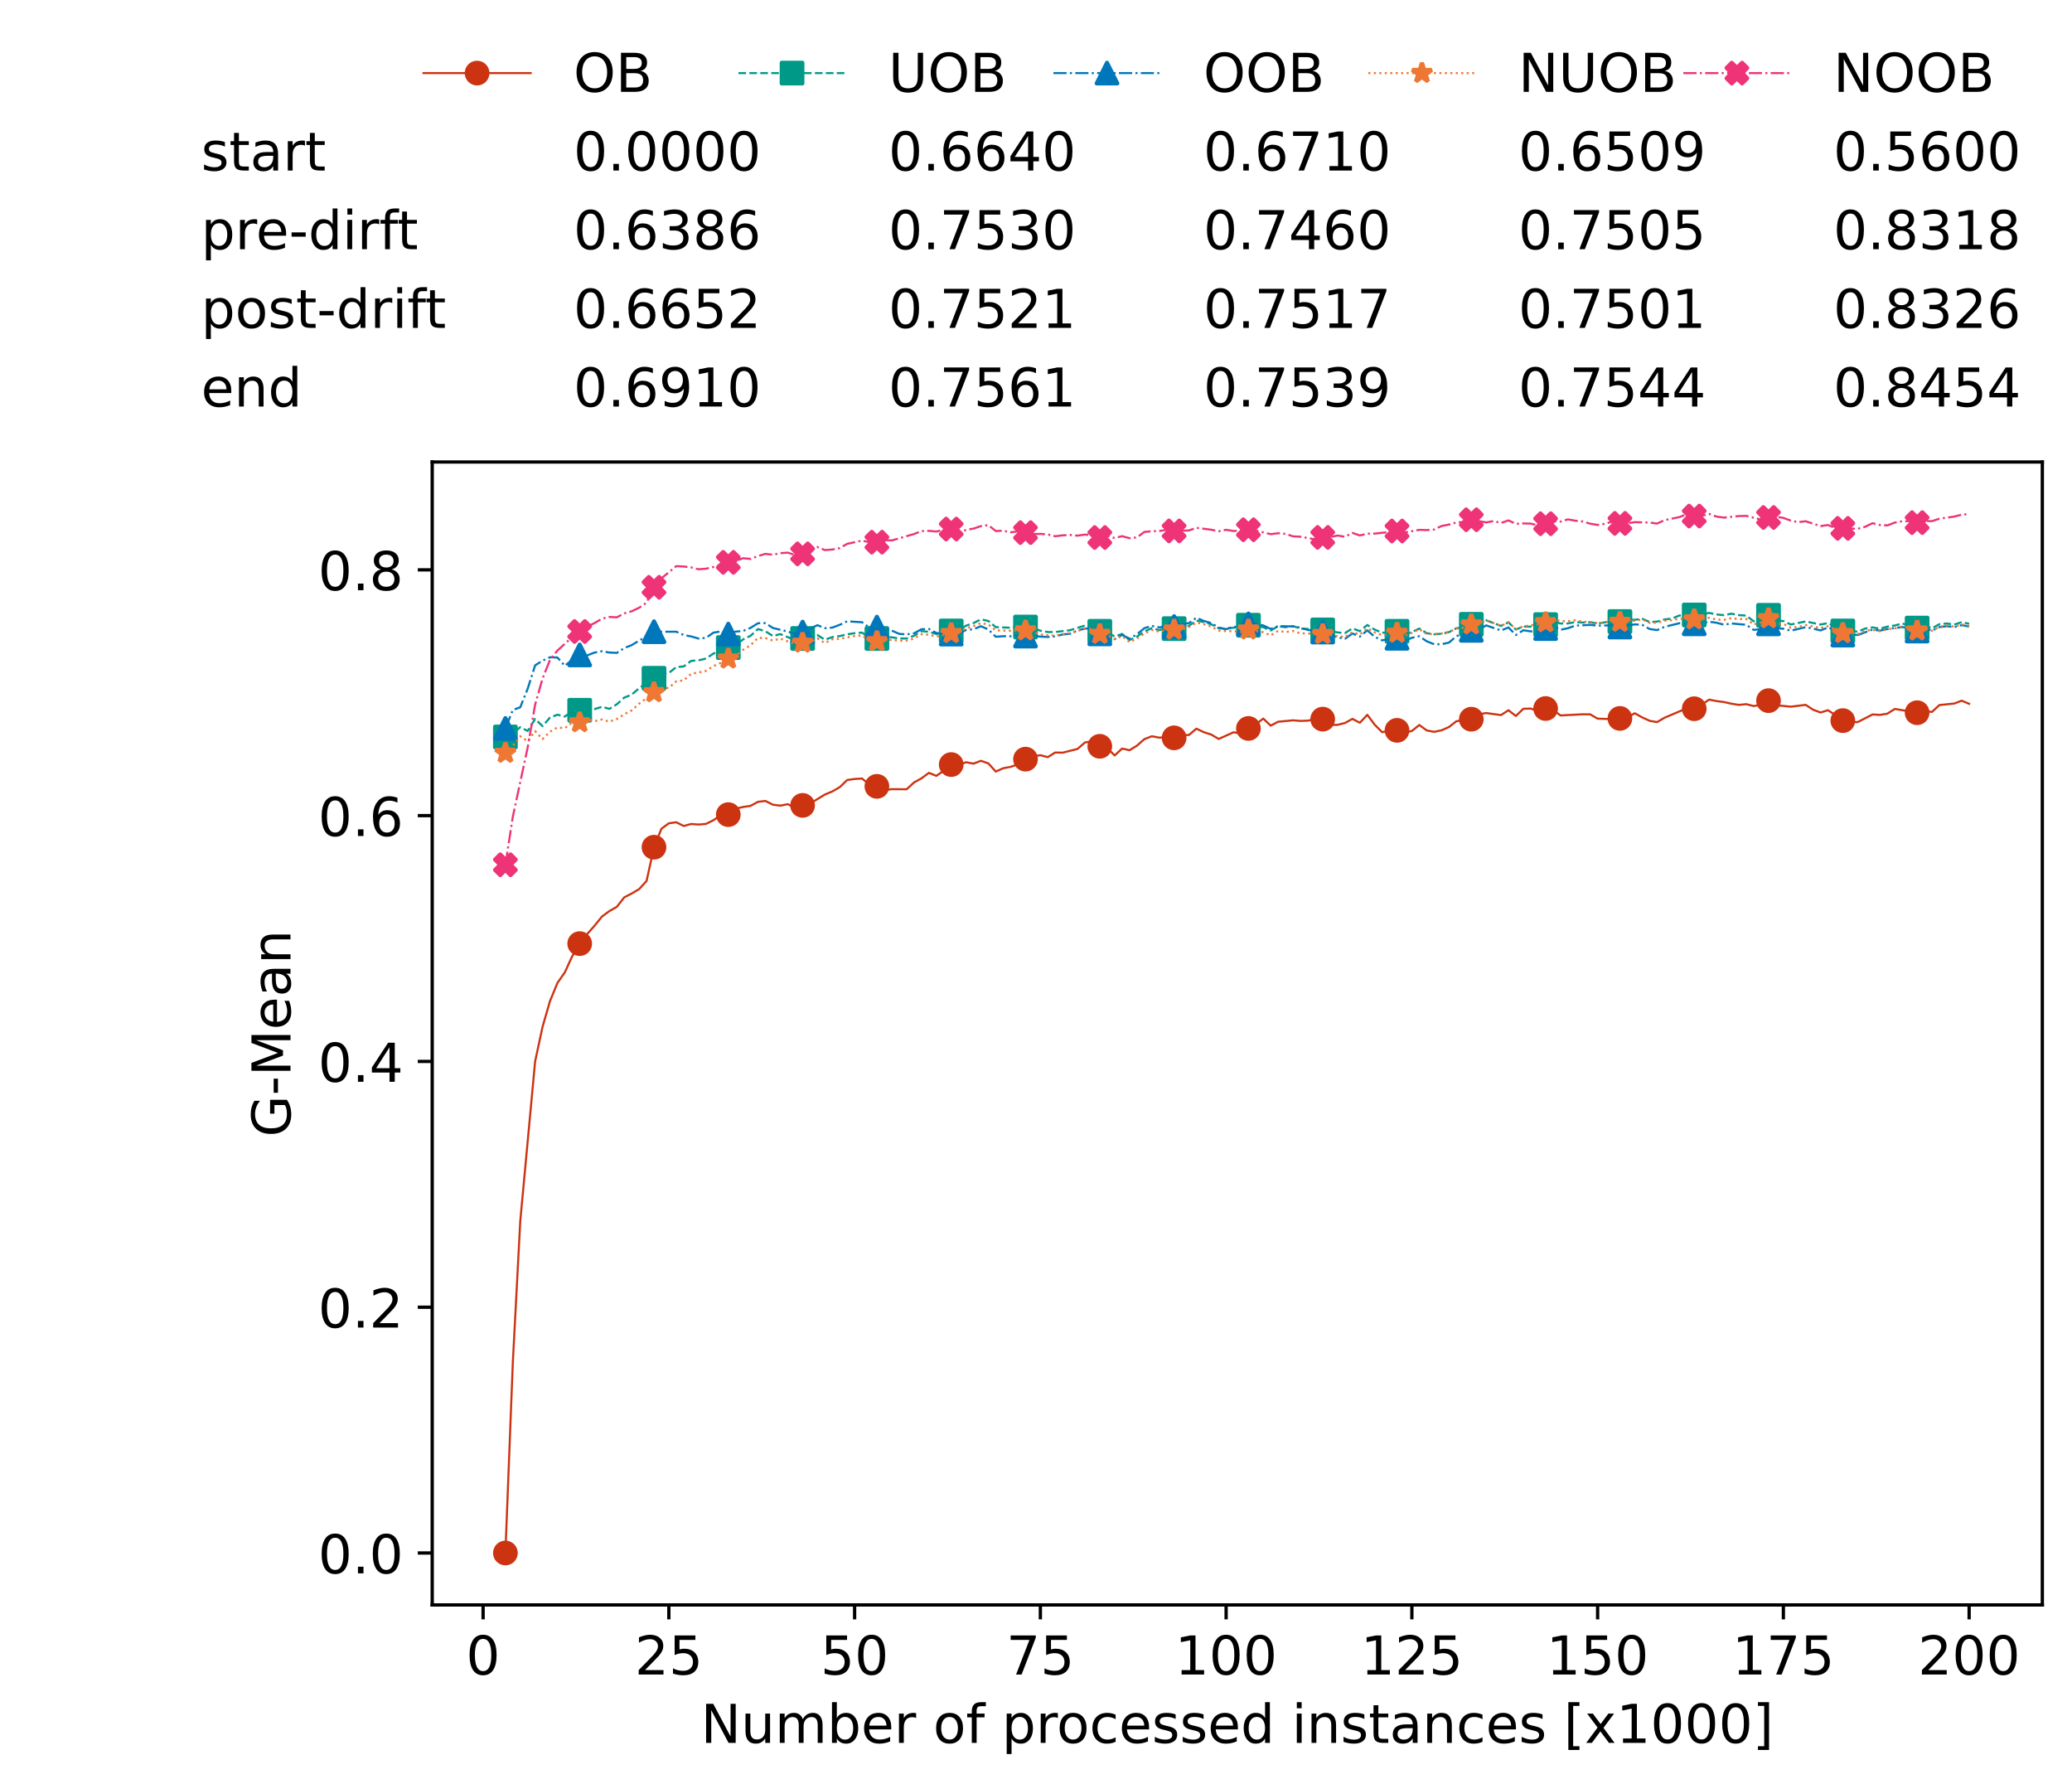 <?xml version="1.0" encoding="utf-8" standalone="no"?>
<!DOCTYPE svg PUBLIC "-//W3C//DTD SVG 1.1//EN"
  "http://www.w3.org/Graphics/SVG/1.1/DTD/svg11.dtd">
<!-- Created with matplotlib (https://matplotlib.org/) -->
<svg height="432.615pt" version="1.1" viewBox="0 0 502.65 432.615" width="502.65pt" xmlns="http://www.w3.org/2000/svg" xmlns:xlink="http://www.w3.org/1999/xlink">
 <defs>
  <style type="text/css">*{stroke-linecap:butt;stroke-linejoin:round;}</style>
 </defs>
 <g id="figure_1">
  <g id="patch_1">
   <path d="M 0 432.615 
L 502.65 432.615 
L 502.65 0 
L 0 0 
z
" style="fill:#ffffff;"/>
  </g>
  <g id="axes_1">
   <g id="patch_2">
    <path d="M 104.85 389.252 
L 495.45 389.252 
L 495.45 112.052 
L 104.85 112.052 
z
" style="fill:#ffffff;"/>
   </g>
   <g id="matplotlib.axis_1">
    <g id="xtick_1">
     <g id="line2d_1">
      <defs>
       <path d="M 0 0 
L 0 3.5 
" id="m8ec2c82899" style="stroke:#000000;stroke-width:0.8;"/>
      </defs>
      <g>
       <use style="stroke:#000000;stroke-width:0.8;" x="117.197" xlink:href="#m8ec2c82899" y="389.252"/>
      </g>
     </g>
     <g id="text_1">
      <!-- 0 -->
      <g transform="translate(113.061 406.13)scale(0.13 -0.13)">
       <defs>
        <path d="M 31.781 66.406 
Q 24.172 66.406 20.328 58.906 
Q 16.5 51.422 16.5 36.375 
Q 16.5 21.391 20.328 13.891 
Q 24.172 6.391 31.781 6.391 
Q 39.453 6.391 43.281 13.891 
Q 47.125 21.391 47.125 36.375 
Q 47.125 51.422 43.281 58.906 
Q 39.453 66.406 31.781 66.406 
z
M 31.781 74.219 
Q 44.047 74.219 50.516 64.516 
Q 56.984 54.828 56.984 36.375 
Q 56.984 17.969 50.516 8.266 
Q 44.047 -1.422 31.781 -1.422 
Q 19.531 -1.422 13.062 8.266 
Q 6.594 17.969 6.594 36.375 
Q 6.594 54.828 13.062 64.516 
Q 19.531 74.219 31.781 74.219 
z
" id="DejaVuSans-48"/>
       </defs>
       <use xlink:href="#DejaVuSans-48"/>
      </g>
     </g>
    </g>
    <g id="xtick_2">
     <g id="line2d_2">
      <g>
       <use style="stroke:#000000;stroke-width:0.8;" x="162.259" xlink:href="#m8ec2c82899" y="389.252"/>
      </g>
     </g>
     <g id="text_2">
      <!-- 25 -->
      <g transform="translate(153.988 406.13)scale(0.13 -0.13)">
       <defs>
        <path d="M 19.188 8.297 
L 53.609 8.297 
L 53.609 0 
L 7.328 0 
L 7.328 8.297 
Q 12.938 14.109 22.625 23.891 
Q 32.328 33.688 34.812 36.531 
Q 39.547 41.844 41.422 45.531 
Q 43.312 49.219 43.312 52.781 
Q 43.312 58.594 39.234 62.25 
Q 35.156 65.922 28.609 65.922 
Q 23.969 65.922 18.812 64.312 
Q 13.672 62.703 7.812 59.422 
L 7.812 69.391 
Q 13.766 71.781 18.938 73 
Q 24.125 74.219 28.422 74.219 
Q 39.75 74.219 46.484 68.547 
Q 53.219 62.891 53.219 53.422 
Q 53.219 48.922 51.531 44.891 
Q 49.859 40.875 45.406 35.406 
Q 44.188 33.984 37.641 27.219 
Q 31.109 20.453 19.188 8.297 
z
" id="DejaVuSans-50"/>
        <path d="M 10.797 72.906 
L 49.516 72.906 
L 49.516 64.594 
L 19.828 64.594 
L 19.828 46.734 
Q 21.969 47.469 24.109 47.828 
Q 26.266 48.188 28.422 48.188 
Q 40.625 48.188 47.75 41.5 
Q 54.891 34.812 54.891 23.391 
Q 54.891 11.625 47.562 5.094 
Q 40.234 -1.422 26.906 -1.422 
Q 22.312 -1.422 17.547 -0.641 
Q 12.797 0.141 7.719 1.703 
L 7.719 11.625 
Q 12.109 9.234 16.797 8.062 
Q 21.484 6.891 26.703 6.891 
Q 35.156 6.891 40.078 11.328 
Q 45.016 15.766 45.016 23.391 
Q 45.016 31 40.078 35.438 
Q 35.156 39.891 26.703 39.891 
Q 22.75 39.891 18.812 39.016 
Q 14.891 38.141 10.797 36.281 
z
" id="DejaVuSans-53"/>
       </defs>
       <use xlink:href="#DejaVuSans-50"/>
       <use x="63.623" xlink:href="#DejaVuSans-53"/>
      </g>
     </g>
    </g>
    <g id="xtick_3">
     <g id="line2d_3">
      <g>
       <use style="stroke:#000000;stroke-width:0.8;" x="207.322" xlink:href="#m8ec2c82899" y="389.252"/>
      </g>
     </g>
     <g id="text_3">
      <!-- 50 -->
      <g transform="translate(199.05 406.13)scale(0.13 -0.13)">
       <use xlink:href="#DejaVuSans-53"/>
       <use x="63.623" xlink:href="#DejaVuSans-48"/>
      </g>
     </g>
    </g>
    <g id="xtick_4">
     <g id="line2d_4">
      <g>
       <use style="stroke:#000000;stroke-width:0.8;" x="252.384" xlink:href="#m8ec2c82899" y="389.252"/>
      </g>
     </g>
     <g id="text_4">
      <!-- 75 -->
      <g transform="translate(244.113 406.13)scale(0.13 -0.13)">
       <defs>
        <path d="M 8.203 72.906 
L 55.078 72.906 
L 55.078 68.703 
L 28.609 0 
L 18.312 0 
L 43.219 64.594 
L 8.203 64.594 
z
" id="DejaVuSans-55"/>
       </defs>
       <use xlink:href="#DejaVuSans-55"/>
       <use x="63.623" xlink:href="#DejaVuSans-53"/>
      </g>
     </g>
    </g>
    <g id="xtick_5">
     <g id="line2d_5">
      <g>
       <use style="stroke:#000000;stroke-width:0.8;" x="297.446" xlink:href="#m8ec2c82899" y="389.252"/>
      </g>
     </g>
     <g id="text_5">
      <!-- 100 -->
      <g transform="translate(285.039 406.13)scale(0.13 -0.13)">
       <defs>
        <path d="M 12.406 8.297 
L 28.516 8.297 
L 28.516 63.922 
L 10.984 60.406 
L 10.984 69.391 
L 28.422 72.906 
L 38.281 72.906 
L 38.281 8.297 
L 54.391 8.297 
L 54.391 0 
L 12.406 0 
z
" id="DejaVuSans-49"/>
       </defs>
       <use xlink:href="#DejaVuSans-49"/>
       <use x="63.623" xlink:href="#DejaVuSans-48"/>
       <use x="127.246" xlink:href="#DejaVuSans-48"/>
      </g>
     </g>
    </g>
    <g id="xtick_6">
     <g id="line2d_6">
      <g>
       <use style="stroke:#000000;stroke-width:0.8;" x="342.509" xlink:href="#m8ec2c82899" y="389.252"/>
      </g>
     </g>
     <g id="text_6">
      <!-- 125 -->
      <g transform="translate(330.102 406.13)scale(0.13 -0.13)">
       <use xlink:href="#DejaVuSans-49"/>
       <use x="63.623" xlink:href="#DejaVuSans-50"/>
       <use x="127.246" xlink:href="#DejaVuSans-53"/>
      </g>
     </g>
    </g>
    <g id="xtick_7">
     <g id="line2d_7">
      <g>
       <use style="stroke:#000000;stroke-width:0.8;" x="387.571" xlink:href="#m8ec2c82899" y="389.252"/>
      </g>
     </g>
     <g id="text_7">
      <!-- 150 -->
      <g transform="translate(375.164 406.13)scale(0.13 -0.13)">
       <use xlink:href="#DejaVuSans-49"/>
       <use x="63.623" xlink:href="#DejaVuSans-53"/>
       <use x="127.246" xlink:href="#DejaVuSans-48"/>
      </g>
     </g>
    </g>
    <g id="xtick_8">
     <g id="line2d_8">
      <g>
       <use style="stroke:#000000;stroke-width:0.8;" x="432.633" xlink:href="#m8ec2c82899" y="389.252"/>
      </g>
     </g>
     <g id="text_8">
      <!-- 175 -->
      <g transform="translate(420.226 406.13)scale(0.13 -0.13)">
       <use xlink:href="#DejaVuSans-49"/>
       <use x="63.623" xlink:href="#DejaVuSans-55"/>
       <use x="127.246" xlink:href="#DejaVuSans-53"/>
      </g>
     </g>
    </g>
    <g id="xtick_9">
     <g id="line2d_9">
      <g>
       <use style="stroke:#000000;stroke-width:0.8;" x="477.695" xlink:href="#m8ec2c82899" y="389.252"/>
      </g>
     </g>
     <g id="text_9">
      <!-- 200 -->
      <g transform="translate(465.289 406.13)scale(0.13 -0.13)">
       <use xlink:href="#DejaVuSans-50"/>
       <use x="63.623" xlink:href="#DejaVuSans-48"/>
       <use x="127.246" xlink:href="#DejaVuSans-48"/>
      </g>
     </g>
    </g>
    <g id="text_10">
     <!-- Number of processed instances [x1000] -->
     <g transform="translate(170.025 422.711)scale(0.13 -0.13)">
      <defs>
       <path d="M 9.812 72.906 
L 23.094 72.906 
L 55.422 11.922 
L 55.422 72.906 
L 64.984 72.906 
L 64.984 0 
L 51.703 0 
L 19.391 60.984 
L 19.391 0 
L 9.812 0 
z
" id="DejaVuSans-78"/>
       <path d="M 8.5 21.578 
L 8.5 54.688 
L 17.484 54.688 
L 17.484 21.922 
Q 17.484 14.156 20.5 10.266 
Q 23.531 6.391 29.594 6.391 
Q 36.859 6.391 41.078 11.031 
Q 45.312 15.672 45.312 23.688 
L 45.312 54.688 
L 54.297 54.688 
L 54.297 0 
L 45.312 0 
L 45.312 8.406 
Q 42.047 3.422 37.719 1 
Q 33.406 -1.422 27.688 -1.422 
Q 18.266 -1.422 13.375 4.438 
Q 8.5 10.297 8.5 21.578 
z
M 31.109 56 
z
" id="DejaVuSans-117"/>
       <path d="M 52 44.188 
Q 55.375 50.25 60.062 53.125 
Q 64.75 56 71.094 56 
Q 79.641 56 84.281 50.016 
Q 88.922 44.047 88.922 33.016 
L 88.922 0 
L 79.891 0 
L 79.891 32.719 
Q 79.891 40.578 77.094 44.375 
Q 74.312 48.188 68.609 48.188 
Q 61.625 48.188 57.562 43.547 
Q 53.516 38.922 53.516 30.906 
L 53.516 0 
L 44.484 0 
L 44.484 32.719 
Q 44.484 40.625 41.703 44.406 
Q 38.922 48.188 33.109 48.188 
Q 26.219 48.188 22.156 43.531 
Q 18.109 38.875 18.109 30.906 
L 18.109 0 
L 9.078 0 
L 9.078 54.688 
L 18.109 54.688 
L 18.109 46.188 
Q 21.188 51.219 25.484 53.609 
Q 29.781 56 35.688 56 
Q 41.656 56 45.828 52.969 
Q 50 49.953 52 44.188 
z
" id="DejaVuSans-109"/>
       <path d="M 48.688 27.297 
Q 48.688 37.203 44.609 42.844 
Q 40.531 48.484 33.406 48.484 
Q 26.266 48.484 22.188 42.844 
Q 18.109 37.203 18.109 27.297 
Q 18.109 17.391 22.188 11.75 
Q 26.266 6.109 33.406 6.109 
Q 40.531 6.109 44.609 11.75 
Q 48.688 17.391 48.688 27.297 
z
M 18.109 46.391 
Q 20.953 51.266 25.266 53.625 
Q 29.594 56 35.594 56 
Q 45.562 56 51.781 48.094 
Q 58.016 40.188 58.016 27.297 
Q 58.016 14.406 51.781 6.484 
Q 45.562 -1.422 35.594 -1.422 
Q 29.594 -1.422 25.266 0.953 
Q 20.953 3.328 18.109 8.203 
L 18.109 0 
L 9.078 0 
L 9.078 75.984 
L 18.109 75.984 
z
" id="DejaVuSans-98"/>
       <path d="M 56.203 29.594 
L 56.203 25.203 
L 14.891 25.203 
Q 15.484 15.922 20.484 11.062 
Q 25.484 6.203 34.422 6.203 
Q 39.594 6.203 44.453 7.469 
Q 49.312 8.734 54.109 11.281 
L 54.109 2.781 
Q 49.266 0.734 44.188 -0.344 
Q 39.109 -1.422 33.891 -1.422 
Q 20.797 -1.422 13.156 6.188 
Q 5.516 13.812 5.516 26.812 
Q 5.516 40.234 12.766 48.109 
Q 20.016 56 32.328 56 
Q 43.359 56 49.781 48.891 
Q 56.203 41.797 56.203 29.594 
z
M 47.219 32.234 
Q 47.125 39.594 43.094 43.984 
Q 39.062 48.391 32.422 48.391 
Q 24.906 48.391 20.391 44.141 
Q 15.875 39.891 15.188 32.172 
z
" id="DejaVuSans-101"/>
       <path d="M 41.109 46.297 
Q 39.594 47.172 37.812 47.578 
Q 36.031 48 33.891 48 
Q 26.266 48 22.188 43.047 
Q 18.109 38.094 18.109 28.812 
L 18.109 0 
L 9.078 0 
L 9.078 54.688 
L 18.109 54.688 
L 18.109 46.188 
Q 20.953 51.172 25.484 53.578 
Q 30.031 56 36.531 56 
Q 37.453 56 38.578 55.875 
Q 39.703 55.766 41.062 55.516 
z
" id="DejaVuSans-114"/>
       <path id="DejaVuSans-32"/>
       <path d="M 30.609 48.391 
Q 23.391 48.391 19.188 42.75 
Q 14.984 37.109 14.984 27.297 
Q 14.984 17.484 19.156 11.844 
Q 23.344 6.203 30.609 6.203 
Q 37.797 6.203 41.984 11.859 
Q 46.188 17.531 46.188 27.297 
Q 46.188 37.016 41.984 42.703 
Q 37.797 48.391 30.609 48.391 
z
M 30.609 56 
Q 42.328 56 49.016 48.375 
Q 55.719 40.766 55.719 27.297 
Q 55.719 13.875 49.016 6.219 
Q 42.328 -1.422 30.609 -1.422 
Q 18.844 -1.422 12.172 6.219 
Q 5.516 13.875 5.516 27.297 
Q 5.516 40.766 12.172 48.375 
Q 18.844 56 30.609 56 
z
" id="DejaVuSans-111"/>
       <path d="M 37.109 75.984 
L 37.109 68.5 
L 28.516 68.5 
Q 23.688 68.5 21.797 66.547 
Q 19.922 64.594 19.922 59.516 
L 19.922 54.688 
L 34.719 54.688 
L 34.719 47.703 
L 19.922 47.703 
L 19.922 0 
L 10.891 0 
L 10.891 47.703 
L 2.297 47.703 
L 2.297 54.688 
L 10.891 54.688 
L 10.891 58.5 
Q 10.891 67.625 15.141 71.797 
Q 19.391 75.984 28.609 75.984 
z
" id="DejaVuSans-102"/>
       <path d="M 18.109 8.203 
L 18.109 -20.797 
L 9.078 -20.797 
L 9.078 54.688 
L 18.109 54.688 
L 18.109 46.391 
Q 20.953 51.266 25.266 53.625 
Q 29.594 56 35.594 56 
Q 45.562 56 51.781 48.094 
Q 58.016 40.188 58.016 27.297 
Q 58.016 14.406 51.781 6.484 
Q 45.562 -1.422 35.594 -1.422 
Q 29.594 -1.422 25.266 0.953 
Q 20.953 3.328 18.109 8.203 
z
M 48.688 27.297 
Q 48.688 37.203 44.609 42.844 
Q 40.531 48.484 33.406 48.484 
Q 26.266 48.484 22.188 42.844 
Q 18.109 37.203 18.109 27.297 
Q 18.109 17.391 22.188 11.75 
Q 26.266 6.109 33.406 6.109 
Q 40.531 6.109 44.609 11.75 
Q 48.688 17.391 48.688 27.297 
z
" id="DejaVuSans-112"/>
       <path d="M 48.781 52.594 
L 48.781 44.188 
Q 44.969 46.297 41.141 47.344 
Q 37.312 48.391 33.406 48.391 
Q 24.656 48.391 19.812 42.844 
Q 14.984 37.312 14.984 27.297 
Q 14.984 17.281 19.812 11.734 
Q 24.656 6.203 33.406 6.203 
Q 37.312 6.203 41.141 7.25 
Q 44.969 8.297 48.781 10.406 
L 48.781 2.094 
Q 45.016 0.344 40.984 -0.531 
Q 36.969 -1.422 32.422 -1.422 
Q 20.062 -1.422 12.781 6.344 
Q 5.516 14.109 5.516 27.297 
Q 5.516 40.672 12.859 48.328 
Q 20.219 56 33.016 56 
Q 37.156 56 41.109 55.141 
Q 45.062 54.297 48.781 52.594 
z
" id="DejaVuSans-99"/>
       <path d="M 44.281 53.078 
L 44.281 44.578 
Q 40.484 46.531 36.375 47.5 
Q 32.281 48.484 27.875 48.484 
Q 21.188 48.484 17.844 46.438 
Q 14.5 44.391 14.5 40.281 
Q 14.5 37.156 16.891 35.375 
Q 19.281 33.594 26.516 31.984 
L 29.594 31.297 
Q 39.156 29.25 43.188 25.516 
Q 47.219 21.781 47.219 15.094 
Q 47.219 7.469 41.188 3.016 
Q 35.156 -1.422 24.609 -1.422 
Q 20.219 -1.422 15.453 -0.562 
Q 10.688 0.297 5.422 2 
L 5.422 11.281 
Q 10.406 8.688 15.234 7.391 
Q 20.062 6.109 24.812 6.109 
Q 31.156 6.109 34.562 8.281 
Q 37.984 10.453 37.984 14.406 
Q 37.984 18.062 35.516 20.016 
Q 33.062 21.969 24.703 23.781 
L 21.578 24.516 
Q 13.234 26.266 9.516 29.906 
Q 5.812 33.547 5.812 39.891 
Q 5.812 47.609 11.281 51.797 
Q 16.75 56 26.812 56 
Q 31.781 56 36.172 55.266 
Q 40.578 54.547 44.281 53.078 
z
" id="DejaVuSans-115"/>
       <path d="M 45.406 46.391 
L 45.406 75.984 
L 54.391 75.984 
L 54.391 0 
L 45.406 0 
L 45.406 8.203 
Q 42.578 3.328 38.25 0.953 
Q 33.938 -1.422 27.875 -1.422 
Q 17.969 -1.422 11.734 6.484 
Q 5.516 14.406 5.516 27.297 
Q 5.516 40.188 11.734 48.094 
Q 17.969 56 27.875 56 
Q 33.938 56 38.25 53.625 
Q 42.578 51.266 45.406 46.391 
z
M 14.797 27.297 
Q 14.797 17.391 18.875 11.75 
Q 22.953 6.109 30.078 6.109 
Q 37.203 6.109 41.297 11.75 
Q 45.406 17.391 45.406 27.297 
Q 45.406 37.203 41.297 42.844 
Q 37.203 48.484 30.078 48.484 
Q 22.953 48.484 18.875 42.844 
Q 14.797 37.203 14.797 27.297 
z
" id="DejaVuSans-100"/>
       <path d="M 9.422 54.688 
L 18.406 54.688 
L 18.406 0 
L 9.422 0 
z
M 9.422 75.984 
L 18.406 75.984 
L 18.406 64.594 
L 9.422 64.594 
z
" id="DejaVuSans-105"/>
       <path d="M 54.891 33.016 
L 54.891 0 
L 45.906 0 
L 45.906 32.719 
Q 45.906 40.484 42.875 44.328 
Q 39.844 48.188 33.797 48.188 
Q 26.516 48.188 22.312 43.547 
Q 18.109 38.922 18.109 30.906 
L 18.109 0 
L 9.078 0 
L 9.078 54.688 
L 18.109 54.688 
L 18.109 46.188 
Q 21.344 51.125 25.703 53.562 
Q 30.078 56 35.797 56 
Q 45.219 56 50.047 50.172 
Q 54.891 44.344 54.891 33.016 
z
" id="DejaVuSans-110"/>
       <path d="M 18.312 70.219 
L 18.312 54.688 
L 36.812 54.688 
L 36.812 47.703 
L 18.312 47.703 
L 18.312 18.016 
Q 18.312 11.328 20.141 9.422 
Q 21.969 7.516 27.594 7.516 
L 36.812 7.516 
L 36.812 0 
L 27.594 0 
Q 17.188 0 13.234 3.875 
Q 9.281 7.766 9.281 18.016 
L 9.281 47.703 
L 2.688 47.703 
L 2.688 54.688 
L 9.281 54.688 
L 9.281 70.219 
z
" id="DejaVuSans-116"/>
       <path d="M 34.281 27.484 
Q 23.391 27.484 19.188 25 
Q 14.984 22.516 14.984 16.5 
Q 14.984 11.719 18.141 8.906 
Q 21.297 6.109 26.703 6.109 
Q 34.188 6.109 38.703 11.406 
Q 43.219 16.703 43.219 25.484 
L 43.219 27.484 
z
M 52.203 31.203 
L 52.203 0 
L 43.219 0 
L 43.219 8.297 
Q 40.141 3.328 35.547 0.953 
Q 30.953 -1.422 24.312 -1.422 
Q 15.922 -1.422 10.953 3.297 
Q 6 8.016 6 15.922 
Q 6 25.141 12.172 29.828 
Q 18.359 34.516 30.609 34.516 
L 43.219 34.516 
L 43.219 35.406 
Q 43.219 41.609 39.141 45 
Q 35.062 48.391 27.688 48.391 
Q 23 48.391 18.547 47.266 
Q 14.109 46.141 10.016 43.891 
L 10.016 52.203 
Q 14.938 54.109 19.578 55.047 
Q 24.219 56 28.609 56 
Q 40.484 56 46.344 49.844 
Q 52.203 43.703 52.203 31.203 
z
" id="DejaVuSans-97"/>
       <path d="M 8.594 75.984 
L 29.297 75.984 
L 29.297 69 
L 17.578 69 
L 17.578 -6.203 
L 29.297 -6.203 
L 29.297 -13.188 
L 8.594 -13.188 
z
" id="DejaVuSans-91"/>
       <path d="M 54.891 54.688 
L 35.109 28.078 
L 55.906 0 
L 45.312 0 
L 29.391 21.484 
L 13.484 0 
L 2.875 0 
L 24.125 28.609 
L 4.688 54.688 
L 15.281 54.688 
L 29.781 35.203 
L 44.281 54.688 
z
" id="DejaVuSans-120"/>
       <path d="M 30.422 75.984 
L 30.422 -13.188 
L 9.719 -13.188 
L 9.719 -6.203 
L 21.391 -6.203 
L 21.391 69 
L 9.719 69 
L 9.719 75.984 
z
" id="DejaVuSans-93"/>
      </defs>
      <use xlink:href="#DejaVuSans-78"/>
      <use x="74.805" xlink:href="#DejaVuSans-117"/>
      <use x="138.184" xlink:href="#DejaVuSans-109"/>
      <use x="235.596" xlink:href="#DejaVuSans-98"/>
      <use x="299.072" xlink:href="#DejaVuSans-101"/>
      <use x="360.596" xlink:href="#DejaVuSans-114"/>
      <use x="401.709" xlink:href="#DejaVuSans-32"/>
      <use x="433.496" xlink:href="#DejaVuSans-111"/>
      <use x="494.678" xlink:href="#DejaVuSans-102"/>
      <use x="529.883" xlink:href="#DejaVuSans-32"/>
      <use x="561.67" xlink:href="#DejaVuSans-112"/>
      <use x="625.146" xlink:href="#DejaVuSans-114"/>
      <use x="664.01" xlink:href="#DejaVuSans-111"/>
      <use x="725.191" xlink:href="#DejaVuSans-99"/>
      <use x="780.172" xlink:href="#DejaVuSans-101"/>
      <use x="841.695" xlink:href="#DejaVuSans-115"/>
      <use x="893.795" xlink:href="#DejaVuSans-115"/>
      <use x="945.895" xlink:href="#DejaVuSans-101"/>
      <use x="1007.418" xlink:href="#DejaVuSans-100"/>
      <use x="1070.895" xlink:href="#DejaVuSans-32"/>
      <use x="1102.682" xlink:href="#DejaVuSans-105"/>
      <use x="1130.465" xlink:href="#DejaVuSans-110"/>
      <use x="1193.844" xlink:href="#DejaVuSans-115"/>
      <use x="1245.943" xlink:href="#DejaVuSans-116"/>
      <use x="1285.152" xlink:href="#DejaVuSans-97"/>
      <use x="1346.432" xlink:href="#DejaVuSans-110"/>
      <use x="1409.811" xlink:href="#DejaVuSans-99"/>
      <use x="1464.791" xlink:href="#DejaVuSans-101"/>
      <use x="1526.314" xlink:href="#DejaVuSans-115"/>
      <use x="1578.414" xlink:href="#DejaVuSans-32"/>
      <use x="1610.201" xlink:href="#DejaVuSans-91"/>
      <use x="1649.215" xlink:href="#DejaVuSans-120"/>
      <use x="1708.395" xlink:href="#DejaVuSans-49"/>
      <use x="1772.018" xlink:href="#DejaVuSans-48"/>
      <use x="1835.641" xlink:href="#DejaVuSans-48"/>
      <use x="1899.264" xlink:href="#DejaVuSans-48"/>
      <use x="1962.887" xlink:href="#DejaVuSans-93"/>
     </g>
    </g>
   </g>
   <g id="matplotlib.axis_2">
    <g id="ytick_1">
     <g id="line2d_10">
      <defs>
       <path d="M 0 0 
L -3.5 0 
" id="m4bde5c1060" style="stroke:#000000;stroke-width:0.8;"/>
      </defs>
      <g>
       <use style="stroke:#000000;stroke-width:0.8;" x="104.85" xlink:href="#m4bde5c1060" y="376.652"/>
      </g>
     </g>
     <g id="text_11">
      <!-- 0.0 -->
      <g transform="translate(77.176 381.591)scale(0.13 -0.13)">
       <defs>
        <path d="M 10.688 12.406 
L 21 12.406 
L 21 0 
L 10.688 0 
z
" id="DejaVuSans-46"/>
       </defs>
       <use xlink:href="#DejaVuSans-48"/>
       <use x="63.623" xlink:href="#DejaVuSans-46"/>
       <use x="95.41" xlink:href="#DejaVuSans-48"/>
      </g>
     </g>
    </g>
    <g id="ytick_2">
     <g id="line2d_11">
      <g>
       <use style="stroke:#000000;stroke-width:0.8;" x="104.85" xlink:href="#m4bde5c1060" y="317.041"/>
      </g>
     </g>
     <g id="text_12">
      <!-- 0.2 -->
      <g transform="translate(77.176 321.98)scale(0.13 -0.13)">
       <use xlink:href="#DejaVuSans-48"/>
       <use x="63.623" xlink:href="#DejaVuSans-46"/>
       <use x="95.41" xlink:href="#DejaVuSans-50"/>
      </g>
     </g>
    </g>
    <g id="ytick_3">
     <g id="line2d_12">
      <g>
       <use style="stroke:#000000;stroke-width:0.8;" x="104.85" xlink:href="#m4bde5c1060" y="257.43"/>
      </g>
     </g>
     <g id="text_13">
      <!-- 0.4 -->
      <g transform="translate(77.176 262.369)scale(0.13 -0.13)">
       <defs>
        <path d="M 37.797 64.312 
L 12.891 25.391 
L 37.797 25.391 
z
M 35.203 72.906 
L 47.609 72.906 
L 47.609 25.391 
L 58.016 25.391 
L 58.016 17.188 
L 47.609 17.188 
L 47.609 0 
L 37.797 0 
L 37.797 17.188 
L 4.891 17.188 
L 4.891 26.703 
z
" id="DejaVuSans-52"/>
       </defs>
       <use xlink:href="#DejaVuSans-48"/>
       <use x="63.623" xlink:href="#DejaVuSans-46"/>
       <use x="95.41" xlink:href="#DejaVuSans-52"/>
      </g>
     </g>
    </g>
    <g id="ytick_4">
     <g id="line2d_13">
      <g>
       <use style="stroke:#000000;stroke-width:0.8;" x="104.85" xlink:href="#m4bde5c1060" y="197.819"/>
      </g>
     </g>
     <g id="text_14">
      <!-- 0.6 -->
      <g transform="translate(77.176 202.758)scale(0.13 -0.13)">
       <defs>
        <path d="M 33.016 40.375 
Q 26.375 40.375 22.484 35.828 
Q 18.609 31.297 18.609 23.391 
Q 18.609 15.531 22.484 10.953 
Q 26.375 6.391 33.016 6.391 
Q 39.656 6.391 43.531 10.953 
Q 47.406 15.531 47.406 23.391 
Q 47.406 31.297 43.531 35.828 
Q 39.656 40.375 33.016 40.375 
z
M 52.594 71.297 
L 52.594 62.312 
Q 48.875 64.062 45.094 64.984 
Q 41.312 65.922 37.594 65.922 
Q 27.828 65.922 22.672 59.328 
Q 17.531 52.734 16.797 39.406 
Q 19.672 43.656 24.016 45.922 
Q 28.375 48.188 33.594 48.188 
Q 44.578 48.188 50.953 41.516 
Q 57.328 34.859 57.328 23.391 
Q 57.328 12.156 50.688 5.359 
Q 44.047 -1.422 33.016 -1.422 
Q 20.359 -1.422 13.672 8.266 
Q 6.984 17.969 6.984 36.375 
Q 6.984 53.656 15.188 63.938 
Q 23.391 74.219 37.203 74.219 
Q 40.922 74.219 44.703 73.484 
Q 48.484 72.75 52.594 71.297 
z
" id="DejaVuSans-54"/>
       </defs>
       <use xlink:href="#DejaVuSans-48"/>
       <use x="63.623" xlink:href="#DejaVuSans-46"/>
       <use x="95.41" xlink:href="#DejaVuSans-54"/>
      </g>
     </g>
    </g>
    <g id="ytick_5">
     <g id="line2d_14">
      <g>
       <use style="stroke:#000000;stroke-width:0.8;" x="104.85" xlink:href="#m4bde5c1060" y="138.208"/>
      </g>
     </g>
     <g id="text_15">
      <!-- 0.8 -->
      <g transform="translate(77.176 143.147)scale(0.13 -0.13)">
       <defs>
        <path d="M 31.781 34.625 
Q 24.75 34.625 20.719 30.859 
Q 16.703 27.094 16.703 20.516 
Q 16.703 13.922 20.719 10.156 
Q 24.75 6.391 31.781 6.391 
Q 38.812 6.391 42.859 10.172 
Q 46.922 13.969 46.922 20.516 
Q 46.922 27.094 42.891 30.859 
Q 38.875 34.625 31.781 34.625 
z
M 21.922 38.812 
Q 15.578 40.375 12.031 44.719 
Q 8.5 49.078 8.5 55.328 
Q 8.5 64.062 14.719 69.141 
Q 20.953 74.219 31.781 74.219 
Q 42.672 74.219 48.875 69.141 
Q 55.078 64.062 55.078 55.328 
Q 55.078 49.078 51.531 44.719 
Q 48 40.375 41.703 38.812 
Q 48.828 37.156 52.797 32.312 
Q 56.781 27.484 56.781 20.516 
Q 56.781 9.906 50.312 4.234 
Q 43.844 -1.422 31.781 -1.422 
Q 19.734 -1.422 13.25 4.234 
Q 6.781 9.906 6.781 20.516 
Q 6.781 27.484 10.781 32.312 
Q 14.797 37.156 21.922 38.812 
z
M 18.312 54.391 
Q 18.312 48.734 21.844 45.562 
Q 25.391 42.391 31.781 42.391 
Q 38.141 42.391 41.719 45.562 
Q 45.312 48.734 45.312 54.391 
Q 45.312 60.062 41.719 63.234 
Q 38.141 66.406 31.781 66.406 
Q 25.391 66.406 21.844 63.234 
Q 18.312 60.062 18.312 54.391 
z
" id="DejaVuSans-56"/>
       </defs>
       <use xlink:href="#DejaVuSans-48"/>
       <use x="63.623" xlink:href="#DejaVuSans-46"/>
       <use x="95.41" xlink:href="#DejaVuSans-56"/>
      </g>
     </g>
    </g>
    <g id="text_16">
     <!-- G-Mean -->
     <g transform="translate(70.472 275.744)rotate(-90)scale(0.13 -0.13)">
      <defs>
       <path d="M 59.516 10.406 
L 59.516 29.984 
L 43.406 29.984 
L 43.406 38.094 
L 69.281 38.094 
L 69.281 6.781 
Q 63.578 2.734 56.688 0.656 
Q 49.812 -1.422 42 -1.422 
Q 24.906 -1.422 15.25 8.562 
Q 5.609 18.562 5.609 36.375 
Q 5.609 54.25 15.25 64.234 
Q 24.906 74.219 42 74.219 
Q 49.125 74.219 55.547 72.453 
Q 61.969 70.703 67.391 67.281 
L 67.391 56.781 
Q 61.922 61.422 55.766 63.766 
Q 49.609 66.109 42.828 66.109 
Q 29.438 66.109 22.719 58.641 
Q 16.016 51.172 16.016 36.375 
Q 16.016 21.625 22.719 14.156 
Q 29.438 6.688 42.828 6.688 
Q 48.047 6.688 52.141 7.594 
Q 56.25 8.5 59.516 10.406 
z
" id="DejaVuSans-71"/>
       <path d="M 4.891 31.391 
L 31.203 31.391 
L 31.203 23.391 
L 4.891 23.391 
z
" id="DejaVuSans-45"/>
       <path d="M 9.812 72.906 
L 24.516 72.906 
L 43.109 23.297 
L 61.812 72.906 
L 76.516 72.906 
L 76.516 0 
L 66.891 0 
L 66.891 64.016 
L 48.094 14.016 
L 38.188 14.016 
L 19.391 64.016 
L 19.391 0 
L 9.812 0 
z
" id="DejaVuSans-77"/>
      </defs>
      <use xlink:href="#DejaVuSans-71"/>
      <use x="77.49" xlink:href="#DejaVuSans-45"/>
      <use x="113.574" xlink:href="#DejaVuSans-77"/>
      <use x="199.854" xlink:href="#DejaVuSans-101"/>
      <use x="261.377" xlink:href="#DejaVuSans-97"/>
      <use x="322.656" xlink:href="#DejaVuSans-110"/>
     </g>
    </g>
   </g>
   <g id="line2d_15"/>
   <g id="line2d_16"/>
   <g id="line2d_17"/>
   <g id="line2d_18"/>
   <g id="line2d_19"/>
   <g id="line2d_20">
    <path clip-path="url(#p112fefb946)" d="M 122.605 376.652 
L 124.407 330.492 
L 126.21 296.177 
L 129.815 257.433 
L 131.617 249.047 
L 133.419 242.815 
L 135.222 238.415 
L 137.024 235.83 
L 138.827 231.885 
L 140.629 228.86 
L 142.432 226.553 
L 144.234 224.519 
L 146.037 222.291 
L 147.839 220.962 
L 149.642 219.937 
L 151.444 217.636 
L 153.247 216.71 
L 155.049 215.64 
L 156.852 213.672 
L 158.654 205.48 
L 160.457 201.002 
L 162.259 199.675 
L 164.062 199.432 
L 165.864 200.331 
L 167.667 199.843 
L 169.469 199.983 
L 171.272 199.822 
L 173.074 198.932 
L 174.877 197.68 
L 176.679 197.574 
L 178.482 196.119 
L 180.284 195.718 
L 182.087 195.442 
L 183.889 194.465 
L 185.692 194.262 
L 187.494 195.167 
L 189.297 195.399 
L 191.099 195.04 
L 192.902 195.975 
L 194.704 195.335 
L 196.507 194.902 
L 200.112 192.703 
L 201.914 191.952 
L 203.717 190.914 
L 205.519 189.184 
L 207.322 188.925 
L 209.124 188.818 
L 210.927 190.292 
L 212.729 190.716 
L 214.532 191.637 
L 216.334 191.397 
L 219.939 191.425 
L 221.742 189.772 
L 223.544 188.773 
L 225.347 187.444 
L 227.149 188.176 
L 228.952 186.925 
L 230.754 185.435 
L 232.557 185.535 
L 234.359 184.867 
L 236.162 185.211 
L 237.964 184.518 
L 239.767 185.153 
L 241.569 187.135 
L 243.372 186.326 
L 245.174 185.987 
L 246.976 185.372 
L 248.779 184.118 
L 250.581 183.422 
L 252.384 183.167 
L 254.186 183.627 
L 255.989 182.509 
L 257.791 182.548 
L 261.396 181.639 
L 263.199 180.081 
L 265.001 179.766 
L 266.804 181.003 
L 268.606 181.426 
L 270.409 183.223 
L 272.211 181.553 
L 274.014 181.955 
L 275.816 180.849 
L 277.619 179.268 
L 279.421 178.563 
L 281.224 178.904 
L 283.026 178.789 
L 284.829 178.954 
L 286.631 178.317 
L 288.434 178.255 
L 290.236 176.727 
L 292.039 177.582 
L 293.841 178.153 
L 295.644 179.224 
L 299.249 177.603 
L 301.051 177.909 
L 302.854 176.672 
L 304.656 175.668 
L 306.459 174.28 
L 308.261 176.002 
L 310.064 175.047 
L 313.669 174.701 
L 315.471 174.85 
L 317.274 174.777 
L 319.076 174.41 
L 320.879 174.414 
L 322.681 175.805 
L 324.484 175.794 
L 326.286 175.35 
L 328.089 174.35 
L 329.891 175.295 
L 331.694 173.367 
L 333.496 175.768 
L 335.299 177.582 
L 337.101 177.203 
L 338.904 177.132 
L 340.706 177.704 
L 342.509 177.286 
L 344.311 175.834 
L 346.114 177.152 
L 347.916 177.497 
L 349.719 177.122 
L 351.521 176.317 
L 353.324 174.912 
L 356.928 174.43 
L 358.731 173.251 
L 360.533 172.935 
L 364.138 173.434 
L 365.941 172.254 
L 367.743 173.649 
L 369.546 171.903 
L 371.348 171.852 
L 373.151 172.475 
L 374.953 171.842 
L 376.756 172.163 
L 378.558 173.517 
L 383.966 173.24 
L 385.768 173.255 
L 387.571 174.301 
L 391.176 174.406 
L 392.978 174.241 
L 394.781 173.952 
L 396.583 172.987 
L 398.386 173.996 
L 400.188 174.82 
L 401.991 175.137 
L 403.793 174.08 
L 409.201 171.779 
L 411.003 171.892 
L 412.806 170.929 
L 414.608 169.68 
L 416.411 170.034 
L 418.213 170.266 
L 420.016 170.672 
L 421.818 170.957 
L 423.621 170.782 
L 425.423 171.242 
L 427.226 170.917 
L 429.028 169.929 
L 430.831 171.026 
L 434.436 171.399 
L 438.041 170.945 
L 439.843 172.133 
L 441.646 172.804 
L 443.448 172.252 
L 445.251 173.429 
L 447.053 174.775 
L 448.856 175.099 
L 450.658 175.134 
L 454.263 173.279 
L 456.066 173.389 
L 457.868 173.089 
L 459.671 171.937 
L 465.078 172.858 
L 466.881 172.486 
L 468.683 172.665 
L 470.485 170.997 
L 474.09 170.631 
L 475.893 169.94 
L 477.695 170.702 
L 477.695 170.702 
" style="fill:none;stroke:#cc3311;stroke-linecap:square;stroke-width:0.5;"/>
    <defs>
     <path d="M 0 2.5 
C 0.663 2.5 1.299 2.237 1.768 1.768 
C 2.237 1.299 2.5 0.663 2.5 0 
C 2.5 -0.663 2.237 -1.299 1.768 -1.768 
C 1.299 -2.237 0.663 -2.5 0 -2.5 
C -0.663 -2.5 -1.299 -2.237 -1.768 -1.768 
C -2.237 -1.299 -2.5 -0.663 -2.5 0 
C -2.5 0.663 -2.237 1.299 -1.768 1.768 
C -1.299 2.237 -0.663 2.5 0 2.5 
z
" id="m6ce77f7465" style="stroke:#cc3311;"/>
    </defs>
    <g clip-path="url(#p112fefb946)">
     <use style="fill:#cc3311;stroke:#cc3311;" x="122.605" xlink:href="#m6ce77f7465" y="376.652"/>
     <use style="fill:#cc3311;stroke:#cc3311;" x="140.629" xlink:href="#m6ce77f7465" y="228.86"/>
     <use style="fill:#cc3311;stroke:#cc3311;" x="158.654" xlink:href="#m6ce77f7465" y="205.48"/>
     <use style="fill:#cc3311;stroke:#cc3311;" x="176.679" xlink:href="#m6ce77f7465" y="197.574"/>
     <use style="fill:#cc3311;stroke:#cc3311;" x="194.704" xlink:href="#m6ce77f7465" y="195.335"/>
     <use style="fill:#cc3311;stroke:#cc3311;" x="212.729" xlink:href="#m6ce77f7465" y="190.716"/>
     <use style="fill:#cc3311;stroke:#cc3311;" x="230.754" xlink:href="#m6ce77f7465" y="185.435"/>
     <use style="fill:#cc3311;stroke:#cc3311;" x="248.779" xlink:href="#m6ce77f7465" y="184.118"/>
     <use style="fill:#cc3311;stroke:#cc3311;" x="266.804" xlink:href="#m6ce77f7465" y="181.003"/>
     <use style="fill:#cc3311;stroke:#cc3311;" x="284.829" xlink:href="#m6ce77f7465" y="178.954"/>
     <use style="fill:#cc3311;stroke:#cc3311;" x="302.854" xlink:href="#m6ce77f7465" y="176.672"/>
     <use style="fill:#cc3311;stroke:#cc3311;" x="320.879" xlink:href="#m6ce77f7465" y="174.414"/>
     <use style="fill:#cc3311;stroke:#cc3311;" x="338.904" xlink:href="#m6ce77f7465" y="177.132"/>
     <use style="fill:#cc3311;stroke:#cc3311;" x="356.928" xlink:href="#m6ce77f7465" y="174.43"/>
     <use style="fill:#cc3311;stroke:#cc3311;" x="374.953" xlink:href="#m6ce77f7465" y="171.842"/>
     <use style="fill:#cc3311;stroke:#cc3311;" x="392.978" xlink:href="#m6ce77f7465" y="174.241"/>
     <use style="fill:#cc3311;stroke:#cc3311;" x="411.003" xlink:href="#m6ce77f7465" y="171.892"/>
     <use style="fill:#cc3311;stroke:#cc3311;" x="429.028" xlink:href="#m6ce77f7465" y="169.929"/>
     <use style="fill:#cc3311;stroke:#cc3311;" x="447.053" xlink:href="#m6ce77f7465" y="174.775"/>
     <use style="fill:#cc3311;stroke:#cc3311;" x="465.078" xlink:href="#m6ce77f7465" y="172.858"/>
    </g>
   </g>
   <g id="line2d_21"/>
   <g id="line2d_22"/>
   <g id="line2d_23"/>
   <g id="line2d_24"/>
   <g id="line2d_25">
    <path clip-path="url(#p112fefb946)" d="M 122.605 178.743 
L 124.407 177.868 
L 126.21 176.367 
L 128.012 177.283 
L 129.815 174.378 
L 131.617 176.115 
L 133.419 174.036 
L 135.222 173.338 
L 137.024 173.788 
L 138.827 172.516 
L 140.629 172.267 
L 142.432 171.623 
L 144.234 171.985 
L 146.037 171.419 
L 147.839 171.924 
L 149.642 170.811 
L 151.444 169.193 
L 153.247 168.47 
L 155.049 166.912 
L 156.852 165.608 
L 160.457 163.487 
L 162.259 163.222 
L 164.062 161.779 
L 165.864 161.637 
L 167.667 160.286 
L 169.469 160.153 
L 171.272 159.728 
L 173.074 158.506 
L 176.679 157.06 
L 178.482 156.473 
L 180.284 155.071 
L 182.087 154.198 
L 183.889 152.559 
L 185.692 153.112 
L 187.494 154.248 
L 189.297 153.793 
L 192.902 155.26 
L 194.704 154.851 
L 196.507 154.744 
L 198.309 154.027 
L 200.112 155.149 
L 201.914 154.524 
L 203.717 154.264 
L 205.519 153.855 
L 207.322 153.564 
L 209.124 153.422 
L 210.927 154.704 
L 212.729 154.851 
L 214.532 154.477 
L 216.334 154.564 
L 218.137 154.857 
L 219.939 154.853 
L 221.742 154.188 
L 223.544 153.079 
L 225.347 153.213 
L 227.149 153.765 
L 230.754 153.03 
L 232.557 152.792 
L 234.359 151.747 
L 236.162 151.118 
L 237.964 150.208 
L 239.767 150.606 
L 241.569 152.103 
L 245.174 152.249 
L 246.976 152.007 
L 248.779 152.083 
L 250.581 152.273 
L 252.384 152.97 
L 254.186 153.29 
L 255.989 153.291 
L 259.594 152.846 
L 263.199 151.718 
L 265.001 151.823 
L 266.804 153.117 
L 268.606 153.281 
L 270.409 154.401 
L 272.211 153.748 
L 274.014 155.235 
L 275.816 154.379 
L 277.619 153.186 
L 279.421 152.33 
L 281.224 152.832 
L 283.026 152.362 
L 284.829 152.464 
L 286.631 152.439 
L 288.434 151.77 
L 290.236 150.512 
L 292.039 150.881 
L 293.841 151.404 
L 295.644 152.367 
L 297.446 152.486 
L 299.249 152.222 
L 301.051 152.346 
L 302.854 151.637 
L 306.459 152.123 
L 308.261 152.918 
L 310.064 151.888 
L 311.866 152.12 
L 313.669 151.854 
L 315.471 152.442 
L 319.076 152.657 
L 320.879 152.78 
L 322.681 153.025 
L 324.484 153.385 
L 326.286 153.543 
L 328.089 152.399 
L 329.891 153.077 
L 331.694 151.581 
L 333.496 152.713 
L 335.299 153.452 
L 337.101 153.392 
L 338.904 153.118 
L 340.706 153.905 
L 342.509 153.293 
L 344.311 152.442 
L 346.114 153.571 
L 347.916 153.847 
L 349.719 153.708 
L 351.521 153.31 
L 353.324 152.367 
L 355.126 152.133 
L 356.928 151.419 
L 358.731 151.282 
L 360.533 150.442 
L 364.138 151.801 
L 365.941 150.93 
L 367.743 152.692 
L 369.546 151.95 
L 371.348 151.991 
L 374.953 151.496 
L 376.756 150.709 
L 378.558 151.22 
L 380.361 151.2 
L 382.163 150.889 
L 383.966 150.994 
L 385.768 150.935 
L 387.571 151.199 
L 389.373 150.942 
L 391.176 150.529 
L 392.978 150.756 
L 394.781 150.313 
L 396.583 150.313 
L 398.386 150.067 
L 400.188 150.857 
L 401.991 150.759 
L 403.793 150.23 
L 405.596 150.035 
L 407.398 149.278 
L 412.806 149.053 
L 414.608 148.647 
L 416.411 149.02 
L 418.213 149.199 
L 420.016 148.84 
L 421.818 149.191 
L 423.621 149.293 
L 425.423 150.682 
L 427.226 150.206 
L 429.028 149.24 
L 430.831 150.515 
L 432.633 150.621 
L 434.436 151.459 
L 438.041 150.726 
L 441.646 151.466 
L 443.448 151.127 
L 445.251 151.966 
L 447.053 153.025 
L 448.856 152.836 
L 450.658 153.245 
L 452.461 152.446 
L 454.263 152.169 
L 456.066 152.494 
L 457.868 151.973 
L 459.671 151.706 
L 461.473 151.208 
L 465.078 152.329 
L 466.881 151.652 
L 468.683 152.388 
L 470.485 151.379 
L 472.288 151.223 
L 474.09 151.47 
L 475.893 150.909 
L 477.695 151.287 
L 477.695 151.287 
" style="fill:none;stroke:#009988;stroke-dasharray:1.85,0.8;stroke-dashoffset:0;stroke-width:0.5;"/>
    <defs>
     <path d="M -2.5 2.5 
L 2.5 2.5 
L 2.5 -2.5 
L -2.5 -2.5 
z
" id="m9655e1daa1" style="stroke:#009988;stroke-linejoin:miter;"/>
    </defs>
    <g clip-path="url(#p112fefb946)">
     <use style="fill:#009988;stroke:#009988;stroke-linejoin:miter;" x="122.605" xlink:href="#m9655e1daa1" y="178.743"/>
     <use style="fill:#009988;stroke:#009988;stroke-linejoin:miter;" x="140.629" xlink:href="#m9655e1daa1" y="172.267"/>
     <use style="fill:#009988;stroke:#009988;stroke-linejoin:miter;" x="158.654" xlink:href="#m9655e1daa1" y="164.505"/>
     <use style="fill:#009988;stroke:#009988;stroke-linejoin:miter;" x="176.679" xlink:href="#m9655e1daa1" y="157.06"/>
     <use style="fill:#009988;stroke:#009988;stroke-linejoin:miter;" x="194.704" xlink:href="#m9655e1daa1" y="154.851"/>
     <use style="fill:#009988;stroke:#009988;stroke-linejoin:miter;" x="212.729" xlink:href="#m9655e1daa1" y="154.851"/>
     <use style="fill:#009988;stroke:#009988;stroke-linejoin:miter;" x="230.754" xlink:href="#m9655e1daa1" y="153.03"/>
     <use style="fill:#009988;stroke:#009988;stroke-linejoin:miter;" x="248.779" xlink:href="#m9655e1daa1" y="152.083"/>
     <use style="fill:#009988;stroke:#009988;stroke-linejoin:miter;" x="266.804" xlink:href="#m9655e1daa1" y="153.117"/>
     <use style="fill:#009988;stroke:#009988;stroke-linejoin:miter;" x="284.829" xlink:href="#m9655e1daa1" y="152.464"/>
     <use style="fill:#009988;stroke:#009988;stroke-linejoin:miter;" x="302.854" xlink:href="#m9655e1daa1" y="151.637"/>
     <use style="fill:#009988;stroke:#009988;stroke-linejoin:miter;" x="320.879" xlink:href="#m9655e1daa1" y="152.78"/>
     <use style="fill:#009988;stroke:#009988;stroke-linejoin:miter;" x="338.904" xlink:href="#m9655e1daa1" y="153.118"/>
     <use style="fill:#009988;stroke:#009988;stroke-linejoin:miter;" x="356.928" xlink:href="#m9655e1daa1" y="151.419"/>
     <use style="fill:#009988;stroke:#009988;stroke-linejoin:miter;" x="374.953" xlink:href="#m9655e1daa1" y="151.496"/>
     <use style="fill:#009988;stroke:#009988;stroke-linejoin:miter;" x="392.978" xlink:href="#m9655e1daa1" y="150.756"/>
     <use style="fill:#009988;stroke:#009988;stroke-linejoin:miter;" x="411.003" xlink:href="#m9655e1daa1" y="149.158"/>
     <use style="fill:#009988;stroke:#009988;stroke-linejoin:miter;" x="429.028" xlink:href="#m9655e1daa1" y="149.24"/>
     <use style="fill:#009988;stroke:#009988;stroke-linejoin:miter;" x="447.053" xlink:href="#m9655e1daa1" y="153.025"/>
     <use style="fill:#009988;stroke:#009988;stroke-linejoin:miter;" x="465.078" xlink:href="#m9655e1daa1" y="152.329"/>
    </g>
   </g>
   <g id="line2d_26"/>
   <g id="line2d_27"/>
   <g id="line2d_28"/>
   <g id="line2d_29"/>
   <g id="line2d_30">
    <path clip-path="url(#p112fefb946)" d="M 122.605 176.668 
L 124.407 172.19 
L 126.21 171.545 
L 128.012 167.038 
L 129.815 161.368 
L 131.617 160.237 
L 133.419 159.409 
L 135.222 159.469 
L 137.024 161.476 
L 138.827 160.013 
L 140.629 158.837 
L 142.432 158.963 
L 144.234 158.264 
L 146.037 157.949 
L 147.839 158.263 
L 149.642 158.342 
L 151.444 157.175 
L 153.247 156.462 
L 158.654 153.205 
L 164.062 153.218 
L 165.864 154.016 
L 167.667 154.349 
L 169.469 154.878 
L 171.272 154.703 
L 173.074 153.438 
L 174.877 153.139 
L 176.679 153.797 
L 178.482 153.19 
L 180.284 153.014 
L 182.087 152.282 
L 183.889 151.153 
L 185.692 151.13 
L 187.494 152.305 
L 191.099 153.166 
L 192.902 153.771 
L 194.704 153.302 
L 198.309 151.631 
L 200.112 152.347 
L 201.914 152.214 
L 203.717 151.535 
L 205.519 150.688 
L 209.124 150.915 
L 210.927 152.219 
L 212.729 152.096 
L 216.334 152.937 
L 218.137 153.736 
L 219.939 153.855 
L 221.742 153.598 
L 223.544 152.613 
L 225.347 152.549 
L 227.149 153.502 
L 228.952 153.826 
L 232.557 153.752 
L 234.359 152.782 
L 236.162 152.615 
L 237.964 151.882 
L 239.767 152.671 
L 241.569 154.435 
L 243.372 154.308 
L 245.174 154.309 
L 246.976 154.117 
L 248.779 154.267 
L 250.581 154.155 
L 252.384 154.406 
L 254.186 154.488 
L 255.989 154.337 
L 257.791 153.872 
L 259.594 153.712 
L 261.396 152.902 
L 263.199 152.452 
L 265.001 152.406 
L 266.804 153.738 
L 268.606 153.956 
L 270.409 155.022 
L 272.211 153.994 
L 274.014 154.892 
L 275.816 153.838 
L 277.619 152.358 
L 279.421 151.801 
L 281.224 152.165 
L 283.026 151.882 
L 284.829 151.964 
L 286.631 151.422 
L 288.434 151.116 
L 290.236 149.827 
L 292.039 150.597 
L 293.841 151.113 
L 295.644 152.214 
L 297.446 152.597 
L 299.249 151.986 
L 301.051 152.177 
L 302.854 151.314 
L 304.656 151.366 
L 306.459 151.685 
L 308.261 152.543 
L 310.064 151.841 
L 313.669 151.939 
L 315.471 152.235 
L 317.274 152.782 
L 320.879 153.296 
L 324.484 154.582 
L 326.286 154.927 
L 328.089 153.641 
L 329.891 154.397 
L 331.694 152.883 
L 333.496 154.449 
L 335.299 155.303 
L 337.101 154.956 
L 338.904 154.808 
L 340.706 155.483 
L 342.509 154.682 
L 344.311 154.31 
L 346.114 155.528 
L 347.916 156.251 
L 349.719 156.253 
L 351.521 155.845 
L 353.324 154.278 
L 355.126 153.696 
L 356.928 152.869 
L 358.731 152.694 
L 360.533 151.676 
L 364.138 152.912 
L 365.941 152.183 
L 367.743 154.008 
L 369.546 152.861 
L 371.348 153.126 
L 373.151 153.094 
L 376.756 151.816 
L 378.558 152.73 
L 380.361 152.368 
L 382.163 151.725 
L 385.768 151.56 
L 387.571 151.737 
L 391.176 151.668 
L 392.978 152.073 
L 396.583 151.428 
L 398.386 151.541 
L 400.188 152.559 
L 401.991 152.817 
L 403.793 152.037 
L 407.398 151.152 
L 409.201 151.291 
L 412.806 151.201 
L 414.608 150.793 
L 416.411 151.038 
L 418.213 151.506 
L 420.016 151.206 
L 423.621 151.53 
L 425.423 152.769 
L 427.226 152.574 
L 429.028 151.301 
L 430.831 152.342 
L 432.633 152.493 
L 434.436 152.972 
L 438.041 152.103 
L 439.843 152.446 
L 441.646 152.906 
L 443.448 152.173 
L 445.251 152.84 
L 447.053 154.021 
L 448.856 153.795 
L 450.658 154.014 
L 454.263 152.704 
L 456.066 152.945 
L 457.868 152.559 
L 461.473 152.079 
L 463.276 152.377 
L 465.078 153.05 
L 466.881 152.295 
L 468.683 152.947 
L 470.485 152.088 
L 472.288 151.874 
L 474.09 152.079 
L 475.893 151.622 
L 477.695 151.953 
L 477.695 151.953 
" style="fill:none;stroke:#0077bb;stroke-dasharray:3.2,0.8,0.5,0.8;stroke-dashoffset:0;stroke-width:0.5;"/>
    <defs>
     <path d="M 0 -2.5 
L -2.5 2.5 
L 2.5 2.5 
z
" id="me8aa1e58d8" style="stroke:#0077bb;stroke-linejoin:miter;"/>
    </defs>
    <g clip-path="url(#p112fefb946)">
     <use style="fill:#0077bb;stroke:#0077bb;stroke-linejoin:miter;" x="122.605" xlink:href="#me8aa1e58d8" y="176.668"/>
     <use style="fill:#0077bb;stroke:#0077bb;stroke-linejoin:miter;" x="140.629" xlink:href="#me8aa1e58d8" y="158.837"/>
     <use style="fill:#0077bb;stroke:#0077bb;stroke-linejoin:miter;" x="158.654" xlink:href="#me8aa1e58d8" y="153.205"/>
     <use style="fill:#0077bb;stroke:#0077bb;stroke-linejoin:miter;" x="176.679" xlink:href="#me8aa1e58d8" y="153.797"/>
     <use style="fill:#0077bb;stroke:#0077bb;stroke-linejoin:miter;" x="194.704" xlink:href="#me8aa1e58d8" y="153.302"/>
     <use style="fill:#0077bb;stroke:#0077bb;stroke-linejoin:miter;" x="212.729" xlink:href="#me8aa1e58d8" y="152.096"/>
     <use style="fill:#0077bb;stroke:#0077bb;stroke-linejoin:miter;" x="230.754" xlink:href="#me8aa1e58d8" y="153.789"/>
     <use style="fill:#0077bb;stroke:#0077bb;stroke-linejoin:miter;" x="248.779" xlink:href="#me8aa1e58d8" y="154.267"/>
     <use style="fill:#0077bb;stroke:#0077bb;stroke-linejoin:miter;" x="266.804" xlink:href="#me8aa1e58d8" y="153.738"/>
     <use style="fill:#0077bb;stroke:#0077bb;stroke-linejoin:miter;" x="284.829" xlink:href="#me8aa1e58d8" y="151.964"/>
     <use style="fill:#0077bb;stroke:#0077bb;stroke-linejoin:miter;" x="302.854" xlink:href="#me8aa1e58d8" y="151.314"/>
     <use style="fill:#0077bb;stroke:#0077bb;stroke-linejoin:miter;" x="320.879" xlink:href="#me8aa1e58d8" y="153.296"/>
     <use style="fill:#0077bb;stroke:#0077bb;stroke-linejoin:miter;" x="338.904" xlink:href="#me8aa1e58d8" y="154.808"/>
     <use style="fill:#0077bb;stroke:#0077bb;stroke-linejoin:miter;" x="356.928" xlink:href="#me8aa1e58d8" y="152.869"/>
     <use style="fill:#0077bb;stroke:#0077bb;stroke-linejoin:miter;" x="374.953" xlink:href="#me8aa1e58d8" y="152.443"/>
     <use style="fill:#0077bb;stroke:#0077bb;stroke-linejoin:miter;" x="392.978" xlink:href="#me8aa1e58d8" y="152.073"/>
     <use style="fill:#0077bb;stroke:#0077bb;stroke-linejoin:miter;" x="411.003" xlink:href="#me8aa1e58d8" y="151.288"/>
     <use style="fill:#0077bb;stroke:#0077bb;stroke-linejoin:miter;" x="429.028" xlink:href="#me8aa1e58d8" y="151.301"/>
     <use style="fill:#0077bb;stroke:#0077bb;stroke-linejoin:miter;" x="447.053" xlink:href="#me8aa1e58d8" y="154.021"/>
     <use style="fill:#0077bb;stroke:#0077bb;stroke-linejoin:miter;" x="465.078" xlink:href="#me8aa1e58d8" y="153.05"/>
    </g>
   </g>
   <g id="line2d_31"/>
   <g id="line2d_32"/>
   <g id="line2d_33"/>
   <g id="line2d_34"/>
   <g id="line2d_35">
    <path clip-path="url(#p112fefb946)" d="M 122.605 182.635 
L 124.407 180.916 
L 126.21 178.562 
L 128.012 179.766 
L 129.815 177.326 
L 131.617 179.254 
L 133.419 177.477 
L 135.222 176.431 
L 137.024 176.611 
L 138.827 175.219 
L 140.629 175.216 
L 142.432 174.387 
L 144.234 174.91 
L 146.037 174.496 
L 147.839 175.029 
L 149.642 174.374 
L 151.444 173.228 
L 153.247 172.3 
L 155.049 170.673 
L 158.654 167.936 
L 160.457 166.873 
L 162.259 166.841 
L 164.062 165.237 
L 165.864 165.02 
L 167.667 163.428 
L 171.272 162.726 
L 173.074 161.543 
L 174.877 160.753 
L 176.679 159.767 
L 178.482 159.172 
L 180.284 157.586 
L 182.087 156.49 
L 183.889 154.705 
L 185.692 154.757 
L 187.494 155.361 
L 189.297 154.889 
L 192.902 156.214 
L 194.704 155.924 
L 196.507 155.766 
L 198.309 154.834 
L 200.112 155.962 
L 201.914 155.037 
L 203.717 154.931 
L 207.322 154.24 
L 209.124 154.117 
L 210.927 155.358 
L 212.729 155.548 
L 214.532 155.196 
L 216.334 155.195 
L 218.137 155.416 
L 219.939 155.368 
L 221.742 154.868 
L 223.544 153.811 
L 225.347 153.95 
L 227.149 154.371 
L 230.754 153.587 
L 232.557 153.334 
L 234.359 152.365 
L 236.162 151.844 
L 237.964 151.128 
L 239.767 151.448 
L 241.569 152.882 
L 245.174 152.973 
L 246.976 152.847 
L 250.581 153.128 
L 252.384 153.886 
L 254.186 154.096 
L 255.989 154.154 
L 259.594 153.539 
L 261.396 153.071 
L 263.199 152.401 
L 265.001 152.535 
L 266.804 153.775 
L 268.606 153.986 
L 270.409 155.035 
L 272.211 154.26 
L 274.014 155.728 
L 275.816 154.855 
L 277.619 153.659 
L 279.421 152.788 
L 281.224 153.214 
L 283.026 152.628 
L 286.631 152.703 
L 288.434 152.076 
L 290.236 150.987 
L 292.039 151.38 
L 293.841 151.963 
L 295.644 152.94 
L 297.446 153.078 
L 299.249 153.071 
L 301.051 153.266 
L 302.854 152.717 
L 306.459 153.341 
L 308.261 154.103 
L 310.064 153.008 
L 311.866 153.294 
L 313.669 153.022 
L 315.471 153.609 
L 317.274 153.617 
L 319.076 153.81 
L 320.879 153.815 
L 326.286 154.514 
L 328.089 153.324 
L 329.891 153.906 
L 331.694 152.388 
L 333.496 153.371 
L 335.299 154.036 
L 337.101 153.868 
L 338.904 153.5 
L 340.706 154.185 
L 342.509 153.482 
L 344.311 152.597 
L 346.114 153.771 
L 347.916 153.781 
L 349.719 153.642 
L 351.521 153.287 
L 353.324 152.441 
L 355.126 152.24 
L 356.928 151.48 
L 358.731 151.288 
L 360.533 150.43 
L 364.138 151.807 
L 365.941 150.924 
L 367.743 152.641 
L 369.546 151.918 
L 373.151 151.41 
L 374.953 150.957 
L 376.756 150.139 
L 378.558 150.656 
L 380.361 150.662 
L 382.163 150.452 
L 383.966 150.807 
L 385.768 150.863 
L 387.571 151.166 
L 389.373 150.96 
L 391.176 150.492 
L 392.978 150.857 
L 394.781 150.492 
L 396.583 150.556 
L 398.386 150.225 
L 400.188 151.064 
L 401.991 151.021 
L 403.793 150.546 
L 405.596 150.445 
L 407.398 150.048 
L 409.201 150.084 
L 411.003 150.261 
L 412.806 150.183 
L 414.608 149.824 
L 416.411 150.258 
L 418.213 150.336 
L 420.016 149.924 
L 421.818 150.147 
L 423.621 150.121 
L 425.423 151.441 
L 427.226 150.964 
L 429.028 149.986 
L 430.831 151.242 
L 432.633 151.31 
L 434.436 152.244 
L 436.238 152.015 
L 438.041 151.597 
L 441.646 152.303 
L 443.448 151.896 
L 445.251 152.665 
L 447.053 153.576 
L 448.856 153.409 
L 450.658 153.801 
L 452.461 153.01 
L 454.263 152.754 
L 456.066 153.098 
L 457.868 152.591 
L 459.671 152.405 
L 461.473 151.889 
L 463.276 152.324 
L 465.078 152.953 
L 466.881 152.29 
L 468.683 152.992 
L 470.485 152.006 
L 472.288 151.709 
L 474.09 151.982 
L 475.893 151.45 
L 477.695 151.812 
L 477.695 151.812 
" style="fill:none;stroke:#ee7733;stroke-dasharray:0.5,0.825;stroke-dashoffset:0;stroke-width:0.5;"/>
    <defs>
     <path d="M 0 -2.5 
L -0.561 -0.773 
L -2.378 -0.773 
L -0.908 0.295 
L -1.469 2.023 
L -0 0.955 
L 1.469 2.023 
L 0.908 0.295 
L 2.378 -0.773 
L 0.561 -0.773 
z
" id="mbccd0751ce" style="stroke:#ee7733;stroke-linejoin:bevel;"/>
    </defs>
    <g clip-path="url(#p112fefb946)">
     <use style="fill:#ee7733;stroke:#ee7733;stroke-linejoin:bevel;" x="122.605" xlink:href="#mbccd0751ce" y="182.635"/>
     <use style="fill:#ee7733;stroke:#ee7733;stroke-linejoin:bevel;" x="140.629" xlink:href="#mbccd0751ce" y="175.216"/>
     <use style="fill:#ee7733;stroke:#ee7733;stroke-linejoin:bevel;" x="158.654" xlink:href="#mbccd0751ce" y="167.936"/>
     <use style="fill:#ee7733;stroke:#ee7733;stroke-linejoin:bevel;" x="176.679" xlink:href="#mbccd0751ce" y="159.767"/>
     <use style="fill:#ee7733;stroke:#ee7733;stroke-linejoin:bevel;" x="194.704" xlink:href="#mbccd0751ce" y="155.924"/>
     <use style="fill:#ee7733;stroke:#ee7733;stroke-linejoin:bevel;" x="212.729" xlink:href="#mbccd0751ce" y="155.548"/>
     <use style="fill:#ee7733;stroke:#ee7733;stroke-linejoin:bevel;" x="230.754" xlink:href="#mbccd0751ce" y="153.587"/>
     <use style="fill:#ee7733;stroke:#ee7733;stroke-linejoin:bevel;" x="248.779" xlink:href="#mbccd0751ce" y="152.938"/>
     <use style="fill:#ee7733;stroke:#ee7733;stroke-linejoin:bevel;" x="266.804" xlink:href="#mbccd0751ce" y="153.775"/>
     <use style="fill:#ee7733;stroke:#ee7733;stroke-linejoin:bevel;" x="284.829" xlink:href="#mbccd0751ce" y="152.717"/>
     <use style="fill:#ee7733;stroke:#ee7733;stroke-linejoin:bevel;" x="302.854" xlink:href="#mbccd0751ce" y="152.717"/>
     <use style="fill:#ee7733;stroke:#ee7733;stroke-linejoin:bevel;" x="320.879" xlink:href="#mbccd0751ce" y="153.815"/>
     <use style="fill:#ee7733;stroke:#ee7733;stroke-linejoin:bevel;" x="338.904" xlink:href="#mbccd0751ce" y="153.5"/>
     <use style="fill:#ee7733;stroke:#ee7733;stroke-linejoin:bevel;" x="356.928" xlink:href="#mbccd0751ce" y="151.48"/>
     <use style="fill:#ee7733;stroke:#ee7733;stroke-linejoin:bevel;" x="374.953" xlink:href="#mbccd0751ce" y="150.957"/>
     <use style="fill:#ee7733;stroke:#ee7733;stroke-linejoin:bevel;" x="392.978" xlink:href="#mbccd0751ce" y="150.857"/>
     <use style="fill:#ee7733;stroke:#ee7733;stroke-linejoin:bevel;" x="411.003" xlink:href="#mbccd0751ce" y="150.261"/>
     <use style="fill:#ee7733;stroke:#ee7733;stroke-linejoin:bevel;" x="429.028" xlink:href="#mbccd0751ce" y="149.986"/>
     <use style="fill:#ee7733;stroke:#ee7733;stroke-linejoin:bevel;" x="447.053" xlink:href="#mbccd0751ce" y="153.576"/>
     <use style="fill:#ee7733;stroke:#ee7733;stroke-linejoin:bevel;" x="465.078" xlink:href="#mbccd0751ce" y="152.953"/>
    </g>
   </g>
   <g id="line2d_36"/>
   <g id="line2d_37"/>
   <g id="line2d_38"/>
   <g id="line2d_39"/>
   <g id="line2d_40">
    <path clip-path="url(#p112fefb946)" d="M 122.605 209.737 
L 124.407 198.098 
L 128.012 181.29 
L 129.815 170.908 
L 131.617 164.58 
L 133.419 160.055 
L 135.222 157.788 
L 138.827 154.502 
L 142.432 151.95 
L 144.234 151.119 
L 146.037 150.047 
L 147.839 149.639 
L 149.642 149.715 
L 151.444 148.774 
L 153.247 148.249 
L 155.049 147.396 
L 156.852 146.153 
L 158.654 142.443 
L 160.457 140.265 
L 164.062 137.309 
L 165.864 137.392 
L 167.667 137.616 
L 169.469 138.066 
L 171.272 137.926 
L 173.074 137.523 
L 176.679 136.385 
L 178.482 136.037 
L 180.284 135.379 
L 182.087 135.566 
L 183.889 134.868 
L 185.692 134.329 
L 187.494 134.545 
L 189.297 134.159 
L 191.099 134.037 
L 192.902 134.607 
L 194.704 134.332 
L 196.507 133.231 
L 198.309 132.684 
L 200.112 133.413 
L 201.914 133.279 
L 203.717 132.937 
L 205.519 131.895 
L 209.124 131.12 
L 210.927 131.508 
L 212.729 131.498 
L 214.532 130.999 
L 216.334 131.077 
L 221.742 129.518 
L 223.544 128.803 
L 225.347 128.742 
L 227.149 128.915 
L 228.952 128.503 
L 230.754 128.312 
L 232.557 129.193 
L 234.359 128.525 
L 236.162 128.204 
L 237.964 127.596 
L 239.767 127.361 
L 241.569 128.793 
L 243.372 128.719 
L 245.174 129.101 
L 246.976 128.883 
L 250.581 129.527 
L 252.384 129.488 
L 254.186 129.626 
L 255.989 130.061 
L 257.791 129.841 
L 259.594 129.744 
L 261.396 129.912 
L 263.199 129.649 
L 265.001 129.87 
L 266.804 130.366 
L 268.606 129.972 
L 270.409 130.496 
L 272.211 130.038 
L 274.014 130.531 
L 275.816 130.347 
L 277.619 129.011 
L 279.421 128.844 
L 281.224 128.796 
L 283.026 128.504 
L 284.829 128.764 
L 288.434 128.652 
L 290.236 128.011 
L 293.841 128.476 
L 295.644 128.844 
L 297.446 128.5 
L 299.249 128.784 
L 301.051 128.718 
L 302.854 128.483 
L 304.656 128.699 
L 308.261 129.547 
L 310.064 129.336 
L 311.866 129.479 
L 313.669 130.076 
L 315.471 130.174 
L 319.076 130.821 
L 320.879 130.339 
L 322.681 130.244 
L 324.484 129.887 
L 326.286 130.181 
L 328.089 129.251 
L 329.891 129.874 
L 331.694 129.421 
L 333.496 129.417 
L 337.101 129.023 
L 338.904 128.792 
L 340.706 129.148 
L 344.311 128.503 
L 346.114 128.562 
L 347.916 128.433 
L 349.719 127.572 
L 351.521 127.232 
L 353.324 126.719 
L 355.126 126.605 
L 356.928 126.057 
L 360.533 126.702 
L 362.336 126.378 
L 364.138 126.839 
L 365.941 126.219 
L 367.743 127.049 
L 369.546 126.953 
L 371.348 126.995 
L 373.151 127.433 
L 374.953 127.017 
L 376.756 126.366 
L 378.558 126.511 
L 380.361 125.974 
L 382.163 126.287 
L 383.966 126.477 
L 385.768 127.01 
L 387.571 127.317 
L 389.373 127.029 
L 391.176 126.492 
L 392.978 126.934 
L 394.781 126.912 
L 396.583 126.641 
L 400.188 126.733 
L 401.991 126.99 
L 403.793 126.154 
L 407.398 125.414 
L 409.201 124.715 
L 411.003 125.164 
L 412.806 125.116 
L 414.608 124.652 
L 416.411 125.29 
L 418.213 125.537 
L 421.818 125.163 
L 423.621 125.119 
L 427.226 126.001 
L 429.028 125.508 
L 430.831 125.328 
L 432.633 125.61 
L 434.436 126.267 
L 436.238 126.635 
L 438.041 126.421 
L 441.646 127.597 
L 443.448 127.337 
L 445.251 128.059 
L 450.658 128.257 
L 452.461 127.76 
L 454.263 126.898 
L 456.066 127.335 
L 457.868 127.43 
L 459.671 126.744 
L 461.473 126.411 
L 463.276 126.4 
L 465.078 126.756 
L 466.881 126.35 
L 468.683 126.397 
L 470.485 125.796 
L 474.09 125.29 
L 475.893 124.824 
L 477.695 124.691 
L 477.695 124.691 
" style="fill:none;stroke:#ee3377;stroke-dasharray:3.2,0.8,0.5,0.8;stroke-dashoffset:0;stroke-width:0.5;"/>
    <defs>
     <path d="M -1.25 2.5 
L 0 1.25 
L 1.25 2.5 
L 2.5 1.25 
L 1.25 0 
L 2.5 -1.25 
L 1.25 -2.5 
L 0 -1.25 
L -1.25 -2.5 
L -2.5 -1.25 
L -1.25 0 
L -2.5 1.25 
z
" id="m2cc5cf45eb" style="stroke:#ee3377;stroke-linejoin:miter;"/>
    </defs>
    <g clip-path="url(#p112fefb946)">
     <use style="fill:#ee3377;stroke:#ee3377;stroke-linejoin:miter;" x="122.605" xlink:href="#m2cc5cf45eb" y="209.737"/>
     <use style="fill:#ee3377;stroke:#ee3377;stroke-linejoin:miter;" x="140.629" xlink:href="#m2cc5cf45eb" y="153.16"/>
     <use style="fill:#ee3377;stroke:#ee3377;stroke-linejoin:miter;" x="158.654" xlink:href="#m2cc5cf45eb" y="142.443"/>
     <use style="fill:#ee3377;stroke:#ee3377;stroke-linejoin:miter;" x="176.679" xlink:href="#m2cc5cf45eb" y="136.385"/>
     <use style="fill:#ee3377;stroke:#ee3377;stroke-linejoin:miter;" x="194.704" xlink:href="#m2cc5cf45eb" y="134.332"/>
     <use style="fill:#ee3377;stroke:#ee3377;stroke-linejoin:miter;" x="212.729" xlink:href="#m2cc5cf45eb" y="131.498"/>
     <use style="fill:#ee3377;stroke:#ee3377;stroke-linejoin:miter;" x="230.754" xlink:href="#m2cc5cf45eb" y="128.312"/>
     <use style="fill:#ee3377;stroke:#ee3377;stroke-linejoin:miter;" x="248.779" xlink:href="#m2cc5cf45eb" y="129.181"/>
     <use style="fill:#ee3377;stroke:#ee3377;stroke-linejoin:miter;" x="266.804" xlink:href="#m2cc5cf45eb" y="130.366"/>
     <use style="fill:#ee3377;stroke:#ee3377;stroke-linejoin:miter;" x="284.829" xlink:href="#m2cc5cf45eb" y="128.764"/>
     <use style="fill:#ee3377;stroke:#ee3377;stroke-linejoin:miter;" x="302.854" xlink:href="#m2cc5cf45eb" y="128.483"/>
     <use style="fill:#ee3377;stroke:#ee3377;stroke-linejoin:miter;" x="320.879" xlink:href="#m2cc5cf45eb" y="130.339"/>
     <use style="fill:#ee3377;stroke:#ee3377;stroke-linejoin:miter;" x="338.904" xlink:href="#m2cc5cf45eb" y="128.792"/>
     <use style="fill:#ee3377;stroke:#ee3377;stroke-linejoin:miter;" x="356.928" xlink:href="#m2cc5cf45eb" y="126.057"/>
     <use style="fill:#ee3377;stroke:#ee3377;stroke-linejoin:miter;" x="374.953" xlink:href="#m2cc5cf45eb" y="127.017"/>
     <use style="fill:#ee3377;stroke:#ee3377;stroke-linejoin:miter;" x="392.978" xlink:href="#m2cc5cf45eb" y="126.934"/>
     <use style="fill:#ee3377;stroke:#ee3377;stroke-linejoin:miter;" x="411.003" xlink:href="#m2cc5cf45eb" y="125.164"/>
     <use style="fill:#ee3377;stroke:#ee3377;stroke-linejoin:miter;" x="429.028" xlink:href="#m2cc5cf45eb" y="125.508"/>
     <use style="fill:#ee3377;stroke:#ee3377;stroke-linejoin:miter;" x="447.053" xlink:href="#m2cc5cf45eb" y="128.147"/>
     <use style="fill:#ee3377;stroke:#ee3377;stroke-linejoin:miter;" x="465.078" xlink:href="#m2cc5cf45eb" y="126.756"/>
    </g>
   </g>
   <g id="line2d_41"/>
   <g id="line2d_42"/>
   <g id="line2d_43"/>
   <g id="line2d_44"/>
   <g id="patch_3">
    <path d="M 104.85 389.252 
L 104.85 112.052 
" style="fill:none;stroke:#000000;stroke-linecap:square;stroke-linejoin:miter;stroke-width:0.8;"/>
   </g>
   <g id="patch_4">
    <path d="M 495.45 389.252 
L 495.45 112.052 
" style="fill:none;stroke:#000000;stroke-linecap:square;stroke-linejoin:miter;stroke-width:0.8;"/>
   </g>
   <g id="patch_5">
    <path d="M 104.85 389.252 
L 495.45 389.252 
" style="fill:none;stroke:#000000;stroke-linecap:square;stroke-linejoin:miter;stroke-width:0.8;"/>
   </g>
   <g id="patch_6">
    <path d="M 104.85 112.052 
L 495.45 112.052 
" style="fill:none;stroke:#000000;stroke-linecap:square;stroke-linejoin:miter;stroke-width:0.8;"/>
   </g>
   <g id="legend_1">
    <g id="line2d_45"/>
    <g id="line2d_46"/>
    <g id="text_17">
     <!--   -->
     <g transform="translate(48.8 22.278)scale(0.13 -0.13)">
      <use xlink:href="#DejaVuSans-32"/>
     </g>
    </g>
    <g id="line2d_47"/>
    <g id="line2d_48"/>
    <g id="text_18">
     <!-- start -->
     <g transform="translate(48.8 41.36)scale(0.13 -0.13)">
      <use xlink:href="#DejaVuSans-115"/>
      <use x="52.1" xlink:href="#DejaVuSans-116"/>
      <use x="91.309" xlink:href="#DejaVuSans-97"/>
      <use x="152.588" xlink:href="#DejaVuSans-114"/>
      <use x="193.701" xlink:href="#DejaVuSans-116"/>
     </g>
    </g>
    <g id="line2d_49"/>
    <g id="line2d_50"/>
    <g id="text_19">
     <!-- pre-dirft -->
     <g transform="translate(48.8 60.441)scale(0.13 -0.13)">
      <use xlink:href="#DejaVuSans-112"/>
      <use x="63.477" xlink:href="#DejaVuSans-114"/>
      <use x="102.34" xlink:href="#DejaVuSans-101"/>
      <use x="163.863" xlink:href="#DejaVuSans-45"/>
      <use x="199.947" xlink:href="#DejaVuSans-100"/>
      <use x="263.424" xlink:href="#DejaVuSans-105"/>
      <use x="291.207" xlink:href="#DejaVuSans-114"/>
      <use x="332.32" xlink:href="#DejaVuSans-102"/>
      <use x="365.775" xlink:href="#DejaVuSans-116"/>
     </g>
    </g>
    <g id="line2d_51"/>
    <g id="line2d_52"/>
    <g id="text_20">
     <!-- post-drift -->
     <g transform="translate(48.8 79.523)scale(0.13 -0.13)">
      <use xlink:href="#DejaVuSans-112"/>
      <use x="63.477" xlink:href="#DejaVuSans-111"/>
      <use x="124.658" xlink:href="#DejaVuSans-115"/>
      <use x="176.758" xlink:href="#DejaVuSans-116"/>
      <use x="215.967" xlink:href="#DejaVuSans-45"/>
      <use x="252.051" xlink:href="#DejaVuSans-100"/>
      <use x="315.527" xlink:href="#DejaVuSans-114"/>
      <use x="356.641" xlink:href="#DejaVuSans-105"/>
      <use x="384.424" xlink:href="#DejaVuSans-102"/>
      <use x="417.879" xlink:href="#DejaVuSans-116"/>
     </g>
    </g>
    <g id="line2d_53"/>
    <g id="line2d_54"/>
    <g id="text_21">
     <!-- end -->
     <g transform="translate(48.8 98.604)scale(0.13 -0.13)">
      <use xlink:href="#DejaVuSans-101"/>
      <use x="61.523" xlink:href="#DejaVuSans-110"/>
      <use x="124.902" xlink:href="#DejaVuSans-100"/>
     </g>
    </g>
    <g id="line2d_55">
     <path d="M 102.738 17.728 
L 128.738 17.728 
" style="fill:none;stroke:#cc3311;stroke-linecap:square;stroke-width:0.5;"/>
    </g>
    <g id="line2d_56">
     <g>
      <use style="fill:#cc3311;stroke:#cc3311;" x="115.738" xlink:href="#m6ce77f7465" y="17.728"/>
     </g>
    </g>
    <g id="text_22">
     <!-- OB -->
     <g transform="translate(139.138 22.278)scale(0.13 -0.13)">
      <defs>
       <path d="M 39.406 66.219 
Q 28.656 66.219 22.328 58.203 
Q 16.016 50.203 16.016 36.375 
Q 16.016 22.609 22.328 14.594 
Q 28.656 6.594 39.406 6.594 
Q 50.141 6.594 56.422 14.594 
Q 62.703 22.609 62.703 36.375 
Q 62.703 50.203 56.422 58.203 
Q 50.141 66.219 39.406 66.219 
z
M 39.406 74.219 
Q 54.734 74.219 63.906 63.938 
Q 73.094 53.656 73.094 36.375 
Q 73.094 19.141 63.906 8.859 
Q 54.734 -1.422 39.406 -1.422 
Q 24.031 -1.422 14.812 8.828 
Q 5.609 19.094 5.609 36.375 
Q 5.609 53.656 14.812 63.938 
Q 24.031 74.219 39.406 74.219 
z
" id="DejaVuSans-79"/>
       <path d="M 19.672 34.812 
L 19.672 8.109 
L 35.5 8.109 
Q 43.453 8.109 47.281 11.406 
Q 51.125 14.703 51.125 21.484 
Q 51.125 28.328 47.281 31.562 
Q 43.453 34.812 35.5 34.812 
z
M 19.672 64.797 
L 19.672 42.828 
L 34.281 42.828 
Q 41.5 42.828 45.031 45.531 
Q 48.578 48.25 48.578 53.812 
Q 48.578 59.328 45.031 62.062 
Q 41.5 64.797 34.281 64.797 
z
M 9.812 72.906 
L 35.016 72.906 
Q 46.297 72.906 52.391 68.219 
Q 58.5 63.531 58.5 54.891 
Q 58.5 48.188 55.375 44.234 
Q 52.25 40.281 46.188 39.312 
Q 53.469 37.75 57.5 32.781 
Q 61.531 27.828 61.531 20.406 
Q 61.531 10.641 54.891 5.312 
Q 48.25 0 35.984 0 
L 9.812 0 
z
" id="DejaVuSans-66"/>
      </defs>
      <use xlink:href="#DejaVuSans-79"/>
      <use x="78.711" xlink:href="#DejaVuSans-66"/>
     </g>
    </g>
    <g id="line2d_57"/>
    <g id="line2d_58"/>
    <g id="text_23">
     <!-- 0.0000 -->
     <g transform="translate(139.138 41.36)scale(0.13 -0.13)">
      <use xlink:href="#DejaVuSans-48"/>
      <use x="63.623" xlink:href="#DejaVuSans-46"/>
      <use x="95.41" xlink:href="#DejaVuSans-48"/>
      <use x="159.033" xlink:href="#DejaVuSans-48"/>
      <use x="222.656" xlink:href="#DejaVuSans-48"/>
      <use x="286.279" xlink:href="#DejaVuSans-48"/>
     </g>
    </g>
    <g id="line2d_59"/>
    <g id="line2d_60"/>
    <g id="text_24">
     <!-- 0.6386 -->
     <g transform="translate(139.138 60.441)scale(0.13 -0.13)">
      <defs>
       <path d="M 40.578 39.312 
Q 47.656 37.797 51.625 33 
Q 55.609 28.219 55.609 21.188 
Q 55.609 10.406 48.188 4.484 
Q 40.766 -1.422 27.094 -1.422 
Q 22.516 -1.422 17.656 -0.516 
Q 12.797 0.391 7.625 2.203 
L 7.625 11.719 
Q 11.719 9.328 16.594 8.109 
Q 21.484 6.891 26.812 6.891 
Q 36.078 6.891 40.938 10.547 
Q 45.797 14.203 45.797 21.188 
Q 45.797 27.641 41.281 31.266 
Q 36.766 34.906 28.719 34.906 
L 20.219 34.906 
L 20.219 43.016 
L 29.109 43.016 
Q 36.375 43.016 40.234 45.922 
Q 44.094 48.828 44.094 54.297 
Q 44.094 59.906 40.109 62.906 
Q 36.141 65.922 28.719 65.922 
Q 24.656 65.922 20.016 65.031 
Q 15.375 64.156 9.812 62.312 
L 9.812 71.094 
Q 15.438 72.656 20.344 73.438 
Q 25.25 74.219 29.594 74.219 
Q 40.828 74.219 47.359 69.109 
Q 53.906 64.016 53.906 55.328 
Q 53.906 49.266 50.438 45.094 
Q 46.969 40.922 40.578 39.312 
z
" id="DejaVuSans-51"/>
      </defs>
      <use xlink:href="#DejaVuSans-48"/>
      <use x="63.623" xlink:href="#DejaVuSans-46"/>
      <use x="95.41" xlink:href="#DejaVuSans-54"/>
      <use x="159.033" xlink:href="#DejaVuSans-51"/>
      <use x="222.656" xlink:href="#DejaVuSans-56"/>
      <use x="286.279" xlink:href="#DejaVuSans-54"/>
     </g>
    </g>
    <g id="line2d_61"/>
    <g id="line2d_62"/>
    <g id="text_25">
     <!-- 0.6652 -->
     <g transform="translate(139.138 79.523)scale(0.13 -0.13)">
      <use xlink:href="#DejaVuSans-48"/>
      <use x="63.623" xlink:href="#DejaVuSans-46"/>
      <use x="95.41" xlink:href="#DejaVuSans-54"/>
      <use x="159.033" xlink:href="#DejaVuSans-54"/>
      <use x="222.656" xlink:href="#DejaVuSans-53"/>
      <use x="286.279" xlink:href="#DejaVuSans-50"/>
     </g>
    </g>
    <g id="line2d_63"/>
    <g id="line2d_64"/>
    <g id="text_26">
     <!-- 0.6910 -->
     <g transform="translate(139.138 98.604)scale(0.13 -0.13)">
      <defs>
       <path d="M 10.984 1.516 
L 10.984 10.5 
Q 14.703 8.734 18.5 7.812 
Q 22.312 6.891 25.984 6.891 
Q 35.75 6.891 40.891 13.453 
Q 46.047 20.016 46.781 33.406 
Q 43.953 29.203 39.594 26.953 
Q 35.25 24.703 29.984 24.703 
Q 19.047 24.703 12.672 31.312 
Q 6.297 37.938 6.297 49.422 
Q 6.297 60.641 12.938 67.422 
Q 19.578 74.219 30.609 74.219 
Q 43.266 74.219 49.922 64.516 
Q 56.594 54.828 56.594 36.375 
Q 56.594 19.141 48.406 8.859 
Q 40.234 -1.422 26.422 -1.422 
Q 22.703 -1.422 18.891 -0.688 
Q 15.094 0.047 10.984 1.516 
z
M 30.609 32.422 
Q 37.25 32.422 41.125 36.953 
Q 45.016 41.5 45.016 49.422 
Q 45.016 57.281 41.125 61.844 
Q 37.25 66.406 30.609 66.406 
Q 23.969 66.406 20.094 61.844 
Q 16.219 57.281 16.219 49.422 
Q 16.219 41.5 20.094 36.953 
Q 23.969 32.422 30.609 32.422 
z
" id="DejaVuSans-57"/>
      </defs>
      <use xlink:href="#DejaVuSans-48"/>
      <use x="63.623" xlink:href="#DejaVuSans-46"/>
      <use x="95.41" xlink:href="#DejaVuSans-54"/>
      <use x="159.033" xlink:href="#DejaVuSans-57"/>
      <use x="222.656" xlink:href="#DejaVuSans-49"/>
      <use x="286.279" xlink:href="#DejaVuSans-48"/>
     </g>
    </g>
    <g id="line2d_65">
     <path d="M 179.144 17.728 
L 205.144 17.728 
" style="fill:none;stroke:#009988;stroke-dasharray:1.85,0.8;stroke-dashoffset:0;stroke-width:0.5;"/>
    </g>
    <g id="line2d_66">
     <g>
      <use style="fill:#009988;stroke:#009988;stroke-linejoin:miter;" x="192.144" xlink:href="#m9655e1daa1" y="17.728"/>
     </g>
    </g>
    <g id="text_27">
     <!-- UOB -->
     <g transform="translate(215.544 22.278)scale(0.13 -0.13)">
      <defs>
       <path d="M 8.688 72.906 
L 18.609 72.906 
L 18.609 28.609 
Q 18.609 16.891 22.844 11.734 
Q 27.094 6.594 36.625 6.594 
Q 46.094 6.594 50.344 11.734 
Q 54.594 16.891 54.594 28.609 
L 54.594 72.906 
L 64.5 72.906 
L 64.5 27.391 
Q 64.5 13.141 57.438 5.859 
Q 50.391 -1.422 36.625 -1.422 
Q 22.797 -1.422 15.734 5.859 
Q 8.688 13.141 8.688 27.391 
z
" id="DejaVuSans-85"/>
      </defs>
      <use xlink:href="#DejaVuSans-85"/>
      <use x="73.193" xlink:href="#DejaVuSans-79"/>
      <use x="151.904" xlink:href="#DejaVuSans-66"/>
     </g>
    </g>
    <g id="line2d_67"/>
    <g id="line2d_68"/>
    <g id="text_28">
     <!-- 0.6640 -->
     <g transform="translate(215.544 41.36)scale(0.13 -0.13)">
      <use xlink:href="#DejaVuSans-48"/>
      <use x="63.623" xlink:href="#DejaVuSans-46"/>
      <use x="95.41" xlink:href="#DejaVuSans-54"/>
      <use x="159.033" xlink:href="#DejaVuSans-54"/>
      <use x="222.656" xlink:href="#DejaVuSans-52"/>
      <use x="286.279" xlink:href="#DejaVuSans-48"/>
     </g>
    </g>
    <g id="line2d_69"/>
    <g id="line2d_70"/>
    <g id="text_29">
     <!-- 0.7530 -->
     <g transform="translate(215.544 60.441)scale(0.13 -0.13)">
      <use xlink:href="#DejaVuSans-48"/>
      <use x="63.623" xlink:href="#DejaVuSans-46"/>
      <use x="95.41" xlink:href="#DejaVuSans-55"/>
      <use x="159.033" xlink:href="#DejaVuSans-53"/>
      <use x="222.656" xlink:href="#DejaVuSans-51"/>
      <use x="286.279" xlink:href="#DejaVuSans-48"/>
     </g>
    </g>
    <g id="line2d_71"/>
    <g id="line2d_72"/>
    <g id="text_30">
     <!-- 0.7521 -->
     <g transform="translate(215.544 79.523)scale(0.13 -0.13)">
      <use xlink:href="#DejaVuSans-48"/>
      <use x="63.623" xlink:href="#DejaVuSans-46"/>
      <use x="95.41" xlink:href="#DejaVuSans-55"/>
      <use x="159.033" xlink:href="#DejaVuSans-53"/>
      <use x="222.656" xlink:href="#DejaVuSans-50"/>
      <use x="286.279" xlink:href="#DejaVuSans-49"/>
     </g>
    </g>
    <g id="line2d_73"/>
    <g id="line2d_74"/>
    <g id="text_31">
     <!-- 0.7561 -->
     <g transform="translate(215.544 98.604)scale(0.13 -0.13)">
      <use xlink:href="#DejaVuSans-48"/>
      <use x="63.623" xlink:href="#DejaVuSans-46"/>
      <use x="95.41" xlink:href="#DejaVuSans-55"/>
      <use x="159.033" xlink:href="#DejaVuSans-53"/>
      <use x="222.656" xlink:href="#DejaVuSans-54"/>
      <use x="286.279" xlink:href="#DejaVuSans-49"/>
     </g>
    </g>
    <g id="line2d_75">
     <path d="M 255.55 17.728 
L 281.55 17.728 
" style="fill:none;stroke:#0077bb;stroke-dasharray:3.2,0.8,0.5,0.8;stroke-dashoffset:0;stroke-width:0.5;"/>
    </g>
    <g id="line2d_76">
     <g>
      <use style="fill:#0077bb;stroke:#0077bb;stroke-linejoin:miter;" x="268.55" xlink:href="#me8aa1e58d8" y="17.728"/>
     </g>
    </g>
    <g id="text_32">
     <!-- OOB -->
     <g transform="translate(291.95 22.278)scale(0.13 -0.13)">
      <use xlink:href="#DejaVuSans-79"/>
      <use x="78.711" xlink:href="#DejaVuSans-79"/>
      <use x="157.422" xlink:href="#DejaVuSans-66"/>
     </g>
    </g>
    <g id="line2d_77"/>
    <g id="line2d_78"/>
    <g id="text_33">
     <!-- 0.6710 -->
     <g transform="translate(291.95 41.36)scale(0.13 -0.13)">
      <use xlink:href="#DejaVuSans-48"/>
      <use x="63.623" xlink:href="#DejaVuSans-46"/>
      <use x="95.41" xlink:href="#DejaVuSans-54"/>
      <use x="159.033" xlink:href="#DejaVuSans-55"/>
      <use x="222.656" xlink:href="#DejaVuSans-49"/>
      <use x="286.279" xlink:href="#DejaVuSans-48"/>
     </g>
    </g>
    <g id="line2d_79"/>
    <g id="line2d_80"/>
    <g id="text_34">
     <!-- 0.7460 -->
     <g transform="translate(291.95 60.441)scale(0.13 -0.13)">
      <use xlink:href="#DejaVuSans-48"/>
      <use x="63.623" xlink:href="#DejaVuSans-46"/>
      <use x="95.41" xlink:href="#DejaVuSans-55"/>
      <use x="159.033" xlink:href="#DejaVuSans-52"/>
      <use x="222.656" xlink:href="#DejaVuSans-54"/>
      <use x="286.279" xlink:href="#DejaVuSans-48"/>
     </g>
    </g>
    <g id="line2d_81"/>
    <g id="line2d_82"/>
    <g id="text_35">
     <!-- 0.7517 -->
     <g transform="translate(291.95 79.523)scale(0.13 -0.13)">
      <use xlink:href="#DejaVuSans-48"/>
      <use x="63.623" xlink:href="#DejaVuSans-46"/>
      <use x="95.41" xlink:href="#DejaVuSans-55"/>
      <use x="159.033" xlink:href="#DejaVuSans-53"/>
      <use x="222.656" xlink:href="#DejaVuSans-49"/>
      <use x="286.279" xlink:href="#DejaVuSans-55"/>
     </g>
    </g>
    <g id="line2d_83"/>
    <g id="line2d_84"/>
    <g id="text_36">
     <!-- 0.7539 -->
     <g transform="translate(291.95 98.604)scale(0.13 -0.13)">
      <use xlink:href="#DejaVuSans-48"/>
      <use x="63.623" xlink:href="#DejaVuSans-46"/>
      <use x="95.41" xlink:href="#DejaVuSans-55"/>
      <use x="159.033" xlink:href="#DejaVuSans-53"/>
      <use x="222.656" xlink:href="#DejaVuSans-51"/>
      <use x="286.279" xlink:href="#DejaVuSans-57"/>
     </g>
    </g>
    <g id="line2d_85">
     <path d="M 331.956 17.728 
L 357.956 17.728 
" style="fill:none;stroke:#ee7733;stroke-dasharray:0.5,0.825;stroke-dashoffset:0;stroke-width:0.5;"/>
    </g>
    <g id="line2d_86">
     <g>
      <use style="fill:#ee7733;stroke:#ee7733;stroke-linejoin:bevel;" x="344.956" xlink:href="#mbccd0751ce" y="17.728"/>
     </g>
    </g>
    <g id="text_37">
     <!-- NUOB -->
     <g transform="translate(368.356 22.278)scale(0.13 -0.13)">
      <use xlink:href="#DejaVuSans-78"/>
      <use x="74.805" xlink:href="#DejaVuSans-85"/>
      <use x="147.998" xlink:href="#DejaVuSans-79"/>
      <use x="226.709" xlink:href="#DejaVuSans-66"/>
     </g>
    </g>
    <g id="line2d_87"/>
    <g id="line2d_88"/>
    <g id="text_38">
     <!-- 0.6509 -->
     <g transform="translate(368.356 41.36)scale(0.13 -0.13)">
      <use xlink:href="#DejaVuSans-48"/>
      <use x="63.623" xlink:href="#DejaVuSans-46"/>
      <use x="95.41" xlink:href="#DejaVuSans-54"/>
      <use x="159.033" xlink:href="#DejaVuSans-53"/>
      <use x="222.656" xlink:href="#DejaVuSans-48"/>
      <use x="286.279" xlink:href="#DejaVuSans-57"/>
     </g>
    </g>
    <g id="line2d_89"/>
    <g id="line2d_90"/>
    <g id="text_39">
     <!-- 0.7505 -->
     <g transform="translate(368.356 60.441)scale(0.13 -0.13)">
      <use xlink:href="#DejaVuSans-48"/>
      <use x="63.623" xlink:href="#DejaVuSans-46"/>
      <use x="95.41" xlink:href="#DejaVuSans-55"/>
      <use x="159.033" xlink:href="#DejaVuSans-53"/>
      <use x="222.656" xlink:href="#DejaVuSans-48"/>
      <use x="286.279" xlink:href="#DejaVuSans-53"/>
     </g>
    </g>
    <g id="line2d_91"/>
    <g id="line2d_92"/>
    <g id="text_40">
     <!-- 0.7501 -->
     <g transform="translate(368.356 79.523)scale(0.13 -0.13)">
      <use xlink:href="#DejaVuSans-48"/>
      <use x="63.623" xlink:href="#DejaVuSans-46"/>
      <use x="95.41" xlink:href="#DejaVuSans-55"/>
      <use x="159.033" xlink:href="#DejaVuSans-53"/>
      <use x="222.656" xlink:href="#DejaVuSans-48"/>
      <use x="286.279" xlink:href="#DejaVuSans-49"/>
     </g>
    </g>
    <g id="line2d_93"/>
    <g id="line2d_94"/>
    <g id="text_41">
     <!-- 0.7544 -->
     <g transform="translate(368.356 98.604)scale(0.13 -0.13)">
      <use xlink:href="#DejaVuSans-48"/>
      <use x="63.623" xlink:href="#DejaVuSans-46"/>
      <use x="95.41" xlink:href="#DejaVuSans-55"/>
      <use x="159.033" xlink:href="#DejaVuSans-53"/>
      <use x="222.656" xlink:href="#DejaVuSans-52"/>
      <use x="286.279" xlink:href="#DejaVuSans-52"/>
     </g>
    </g>
    <g id="line2d_95">
     <path d="M 408.362 17.728 
L 434.362 17.728 
" style="fill:none;stroke:#ee3377;stroke-dasharray:3.2,0.8,0.5,0.8;stroke-dashoffset:0;stroke-width:0.5;"/>
    </g>
    <g id="line2d_96">
     <g>
      <use style="fill:#ee3377;stroke:#ee3377;stroke-linejoin:miter;" x="421.362" xlink:href="#m2cc5cf45eb" y="17.728"/>
     </g>
    </g>
    <g id="text_42">
     <!-- NOOB -->
     <g transform="translate(444.762 22.278)scale(0.13 -0.13)">
      <use xlink:href="#DejaVuSans-78"/>
      <use x="74.805" xlink:href="#DejaVuSans-79"/>
      <use x="153.516" xlink:href="#DejaVuSans-79"/>
      <use x="232.227" xlink:href="#DejaVuSans-66"/>
     </g>
    </g>
    <g id="line2d_97"/>
    <g id="line2d_98"/>
    <g id="text_43">
     <!-- 0.5600 -->
     <g transform="translate(444.762 41.36)scale(0.13 -0.13)">
      <use xlink:href="#DejaVuSans-48"/>
      <use x="63.623" xlink:href="#DejaVuSans-46"/>
      <use x="95.41" xlink:href="#DejaVuSans-53"/>
      <use x="159.033" xlink:href="#DejaVuSans-54"/>
      <use x="222.656" xlink:href="#DejaVuSans-48"/>
      <use x="286.279" xlink:href="#DejaVuSans-48"/>
     </g>
    </g>
    <g id="line2d_99"/>
    <g id="line2d_100"/>
    <g id="text_44">
     <!-- 0.8318 -->
     <g transform="translate(444.762 60.441)scale(0.13 -0.13)">
      <use xlink:href="#DejaVuSans-48"/>
      <use x="63.623" xlink:href="#DejaVuSans-46"/>
      <use x="95.41" xlink:href="#DejaVuSans-56"/>
      <use x="159.033" xlink:href="#DejaVuSans-51"/>
      <use x="222.656" xlink:href="#DejaVuSans-49"/>
      <use x="286.279" xlink:href="#DejaVuSans-56"/>
     </g>
    </g>
    <g id="line2d_101"/>
    <g id="line2d_102"/>
    <g id="text_45">
     <!-- 0.8326 -->
     <g transform="translate(444.762 79.523)scale(0.13 -0.13)">
      <use xlink:href="#DejaVuSans-48"/>
      <use x="63.623" xlink:href="#DejaVuSans-46"/>
      <use x="95.41" xlink:href="#DejaVuSans-56"/>
      <use x="159.033" xlink:href="#DejaVuSans-51"/>
      <use x="222.656" xlink:href="#DejaVuSans-50"/>
      <use x="286.279" xlink:href="#DejaVuSans-54"/>
     </g>
    </g>
    <g id="line2d_103"/>
    <g id="line2d_104"/>
    <g id="text_46">
     <!-- 0.8454 -->
     <g transform="translate(444.762 98.604)scale(0.13 -0.13)">
      <use xlink:href="#DejaVuSans-48"/>
      <use x="63.623" xlink:href="#DejaVuSans-46"/>
      <use x="95.41" xlink:href="#DejaVuSans-56"/>
      <use x="159.033" xlink:href="#DejaVuSans-52"/>
      <use x="222.656" xlink:href="#DejaVuSans-53"/>
      <use x="286.279" xlink:href="#DejaVuSans-52"/>
     </g>
    </g>
   </g>
  </g>
 </g>
 <defs>
  <clipPath id="p112fefb946">
   <rect height="277.2" width="390.6" x="104.85" y="112.052"/>
  </clipPath>
 </defs>
</svg>
